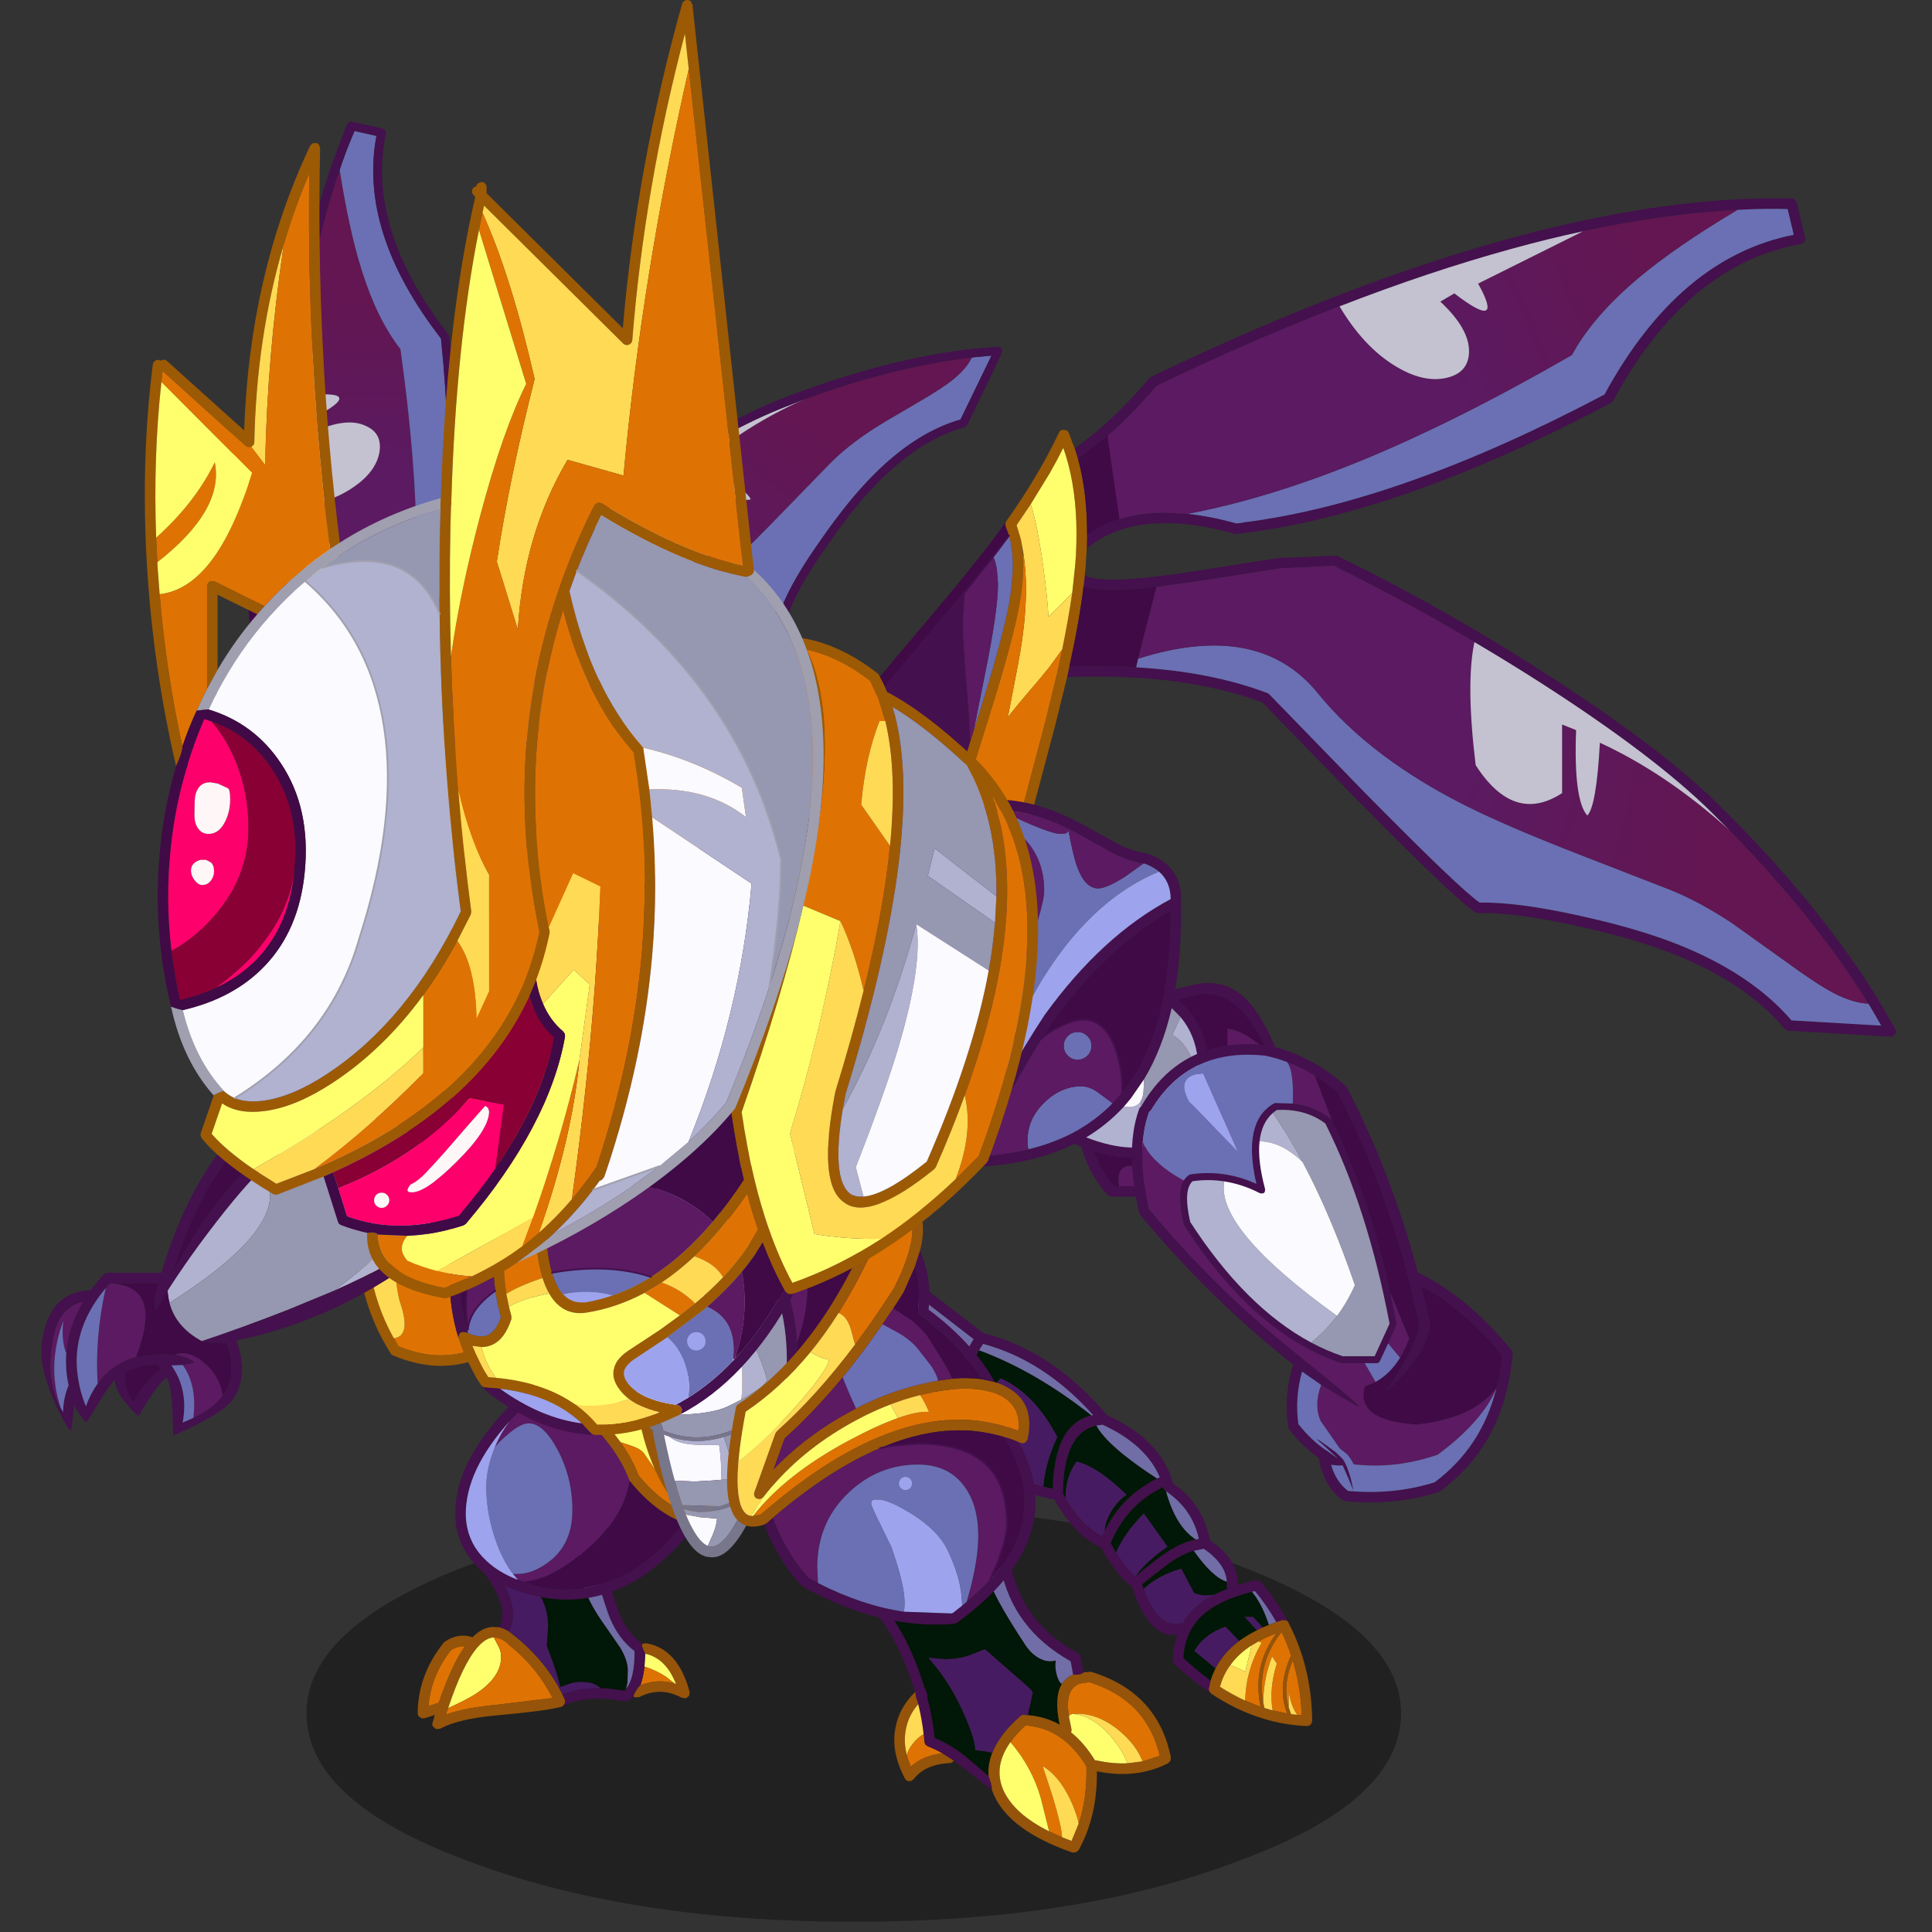 <svg xmlns:ffdec="https://www.free-decompiler.com/flash" xmlns:xlink="http://www.w3.org/1999/xlink" ffdec:objectType="frame" height="90" width="90" xmlns="http://www.w3.org/2000/svg"><rect width="100%" height="100%" fill="#333333" stroke="none"/><use ffdec:characterId="28" height="156" transform="translate(.115) scale(.574)" width="154.7" xlink:href="#a"/><defs><g id="a" transform="translate(-.2)"><use ffdec:characterId="1" height="9.45" transform="matrix(1.892 0 0 3.564 24.876 122.285)" width="46.95" xlink:href="#b"/><use ffdec:characterId="3" height="210.25" transform="translate(17.6 9.85) scale(.284)" width="224.4" xlink:href="#c"/><use ffdec:characterId="5" height="248.25" transform="translate(64.55 16.1) scale(.284)" width="314.5" xlink:href="#d"/><use ffdec:characterId="7" height="58.3" transform="translate(33.9 123.786) scale(.284)" width="77.75" xlink:href="#e"/><use ffdec:characterId="9" height="87.55" transform="translate(36.95 104.95) scale(.284)" width="83.8" xlink:href="#f"/><use ffdec:characterId="11" height="125.45" transform="translate(69.6 104.45) scale(.284)" width="129.9" xlink:href="#g"/><use ffdec:characterId="13" height="121.25" transform="translate(45.214 91.95) scale(.284)" width="102.95" xlink:href="#h"/><use ffdec:characterId="15" height="87.3" transform="translate(71 125.564) scale(.284)" width="84.6" xlink:href="#i"/><use ffdec:characterId="17" height="123.25" transform="translate(59 96.85) scale(.284)" width="88.2" xlink:href="#j"/><use ffdec:characterId="19" height="113.45" transform="translate(69.15 64.9) scale(.284)" width="121.2" xlink:href="#k"/><use ffdec:characterId="21" height="130.95" transform="translate(91.868 84.745) scale(.284)" width="108.8" xlink:href="#l"/><use ffdec:characterId="23" height="228.4" transform="translate(28.95 51.6) scale(.284)" width="194.7" xlink:href="#m"/><use ffdec:characterId="25" height="105.95" transform="translate(3.364 86.414) scale(.284)" width="123.95" xlink:href="#n"/><use ffdec:characterId="27" height="371" transform="translate(11.75) scale(.284)" width="194" xlink:href="#o"/></g><g id="r"><path d="M26.05 49.85q3.4-19.85 9.05-36 2.7 17.35 6.35 28.85 4.35 13.85 11 22.35 4.5 32.05 4.6 56.65.1 17.75-2.05 32.7l-7.9-14.1-5.9-10.25-1.35-2.2q-5.75-9.3-10.6-15.9l-1.5-2.05-.1-.1-.3-.3q6.9-1.6 11.8-5.05 6.3-4.35 7.3-9.85.9-5.4-3.75-7.5-5.05-2.55-13.7 1.05l-.55-3.9q13.15-7-.1-6.15l-2.3-28.25M66.9 176.1l2.45-9.95 4.05-17.3q2.2-8.4 4.05-11.5 13.45-11.6 28.4-22.35l.25-.15q8 5.85 26.2 11.75 15.8-2.3 13.45-15.5l-14.45-6.75 2.35-2.4q14.5 7.35 18.9 6.05-1-2.8-14.15-9.85Q150.75 87 167.95 79.4q25.75-9.35 47.8-11.9-1.45 3.1-5.3 6.25-3.2 2.6-10.45 6.8-9.6 5.55-12.65 7.55-7.35 4.8-12.2 9.75L157.6 115.9q-9.8 10-16.85 16-18.9 16.2-37.65 21.2-20.45 5.65-22.7 34.7l-12.2-9.5-1.3-2.2m-31.65-20.2.2-.15h.05l-.25.15" fill="url(#p)" fill-rule="evenodd"/><path d="m35.1 13.85.75-2.2q1.6-4.55 3.5-8.9l6.25 1.4q-5.15 27.45 18.45 57.9 5.55 55.15-3.85 90.4l.05.05-.4 1.4-2.95 4-.55-1-1.35-2.5q2.15-14.95 2.05-32.7-.1-24.6-4.6-56.65-6.65-8.5-11-22.35-3.65-11.5-6.35-28.85M9.65 121.55l-.25-2.2-.6-4.15q4.8 2.8 9.95 9.95l.9 1.3 1.65 2.6.15.3q4.3 7 10.95 20.2l2.25 4.5-7.1-11.15-6.15-9.25-2.55-3.5-1.4-1.8-2.6-3.05-2.4-2.25L10 121.5l-.35.05M80.4 187.8q2.25-29.05 22.7-34.7 18.75-5 37.65-21.2 7.05-6 16.85-16l17.55-18.05q4.85-4.95 12.2-9.75 3.05-2 12.65-7.55 7.25-4.2 10.45-6.8 3.85-3.15 5.3-6.25l.6-.1 5-.45-8.85 18.25q-12.85 3.7-25 16-6.85 6.85-14.7 18.1-8.45 11.9-11.4 19.65-4.7 2.95-32.95 13.7L99.4 163.4l-.4.3q-9.5 9.85-16.9 25.3l-1.7-1.2" fill="#6a70b3" fill-rule="evenodd"/><path d="M21.35 102.35q.4-18.45 2.3-35 .95-9.1 2.4-17.5l2.3 28.25q13.25-.85.1 6.15l.55 3.9q8.65-3.6 13.7-1.05 4.65 2.1 3.75 7.5-1 5.5-7.3 9.85-4.9 3.45-11.8 5.05l-.75-1-3-3.6-2.1-2.35-.15-.2m146.6-22.95q-17.2 7.6-29.55 18.75 13.15 7.05 14.15 9.85-4.4 1.3-18.9-6.05l-2.35 2.4 14.45 6.75q2.35 13.2-13.45 15.5-18.2-5.9-26.2-11.75 7.2-5.25 14.65-10.25 25.1-16.7 41.9-23.1l5.3-2.1" fill="#c4c1d1" fill-rule="evenodd"/><path d="M18.85 99.8q.1-5 .35-9.9.65-12 1.85-23 3.7-32.2 12.4-56.2Q35.3 5.5 37.3.7l.6-.5q.25-.25.65-.15l.1.05 8.65 1.95q.3.05.6.25l.35.6.05.7q-5.65 27.1 17.9 57.35l.25.7q5.7 55.9-3.9 91.5L62.1 155l-.2.35q-2 2.5-3.65 5l-1.35-2.45 2.95-4 .4-1.4-.05-.05q9.4-35.25 3.85-90.4Q40.45 31.6 45.6 4.15l-6.25-1.4q-1.9 4.35-3.5 8.9l-.75 2.2q-5.65 16.15-9.05 36-1.45 8.4-2.4 17.5-1.9 16.55-2.3 35l-2.5-2.55m46.35 73.15 1.75-7.35q3.2-14.3 4.1-17.45h.05q2.3-9.15 4.4-12.25l.2-.35q13.6-11.7 28.7-22.6 7.35-5.35 15.05-10.4 25.25-16.85 42.2-23.4Q191.15 67.75 216 65l7.2-.6q.4-.05.75.2l.45.75v.45l-.05.4-9.95 20.65-.3.3-.45.25q-12.55 3.5-24.5 15.55-6.7 6.7-14.45 17.85-8.35 11.8-11.2 19.45l-.45.6q-4.05 2.7-33.7 14.1l-28.8 10.65q-9.15 9.65-16.4 24.75-1.75 3.5-3.35 7.4l-1.65-2.35 2.85-6.25.1-.15q7.4-15.45 16.9-25.3l.4-.3 29.05-10.75q28.25-10.75 32.95-13.7 2.95-7.75 11.4-19.65 7.85-11.25 14.7-18.1 12.15-12.3 25-16l8.85-18.25-5 .45-.6.1q-22.05 2.55-47.8 11.9l-5.3 2.1q-16.8 6.4-41.9 23.1-7.45 5-14.65 10.25l-.25.15q-14.95 10.75-28.4 22.35-1.85 3.1-4.05 11.5l-4.05 17.3-2.45 9.95-.3-.5h.05l-1.45-2.65m-29.7-17.2 11.7 22.55.05.1.3.5v-.05l.95 1.75 3 5.25Q58.6 198 65.9 207.7q-13.5-1.1-28.6-6.1-7.2-2.4-14.9-5.75-4.75-7.65-7.1-20.25-1.7-8.7-3-26.5l-.65-7.1-.9-10 2.55 2.9.9 1.15.95 1.05 4.1 4.05 2.55 2.35 4.05 3.6 9.4 8.8.25-.15" fill="#44104d" fill-rule="evenodd"/><path d="m18.85 99.8 2.5 2.55.15.2 2.1 2.35 3 3.6.75 1 .3.3.1.1 1.5 2.05q4.85 6.6 10.6 15.9l1.35 2.2 5.9 10.25 7.9 14.1 1.35 2.5.55 1 1.35 2.45 6.95 12.6 1.45 2.65h-.05l.3.5 1.3 2.2q5.65 9.55 10.95 17.1l1.65 2.35q3.75 5.15 7.25 9.25l.35.75-.3.8-.7.45q-9.05 1.6-19 1.15l-.1.05h-.1l-.4-.15-.4-.25-1.5-2.1q-7.3-9.7-14.4-21.85l-3-5.25-.95-1.75v.05l-.3-.5-.05-.1-11.7-22.55h-.05l-.8-1.7-2.25-4.5q-6.65-13.2-10.95-20.2l-.15-.3-1.65-2.6-.9-1.3Q13.6 118 8.8 115.2l-1.95-.9q-.3-.05-.55-.3l-.3-.7Q3.8 99.95.05 89.35q-.1-.45.05-.85.25-.5.7-.65l.9-.05 3.55 1.75 2.35 1.3q5.65 3.45 11.25 8.95m9.65 15.1-3.75-4.9-1.65-2-1.85-2.1-.2-.2-2.3-2.45q-5.8-6-11.75-9.75-1.1-.75-2.25-1.35l-1.45-.7.95 3 1 3.45 2 8.5 1.1 5.9h.05q1.45.65 2.95 1.8l2.85 2.1q2.2 2.05 4.5 5l2.5 3.4.35.5 3.6 5.8q3.95 6.75 9.35 17.6 9.45 18.85 13.9 27.05l.5.9.7 1.3 1.4 2.5q8.9 15.7 17.95 27.65l15.95-.9-5.15-6.6-1.7-2.35q-5.8-8.2-12.05-18.85l-1.4-2.4h-.05l-.25-.5-7.5-13.6-1.4-2.55-.25-.45-.75-1.4-9.4-16.8-1.6-2.8-3.95-6.85-1.25-2.2-2.25-3.55-7.45-11.2" fill="#9c5a05" fill-rule="evenodd"/><path d="m7.25 106.4-2-8.5-1-3.45-.95-3 1.45.7q1.15.6 2.25 1.35 5.95 3.75 11.75 9.75l2.3 2.45.2.2 1.85 2.1 1.65 2 3.75 4.9-.15 7.85q-2.2-2.2-7.2-6.35l-1.8-1.45-.65-.55q-7.25-5.75-11.45-8" fill="#ffff6e" fill-rule="evenodd"/><path d="m28.5 114.9 7.45 11.2.8 5.15.15 2.4.2 2.35q.6 9 .9 10.3l-7-10.9-1.85-2.8q-3.95-5.7-8-10l-.95-1-1.5-1.55-4.4-3.95-2.95-2q-1.5-1.15-2.95-1.8h-.05l-1.1-5.9q4.2 2.25 11.45 8l.65.55 1.8 1.45q5 4.15 7.2 6.35l.15-7.85" fill="#ffda54" fill-rule="evenodd"/><path d="m35.95 126.1 2.25 3.55 1.25 2.2 3.95 6.85 1.6 2.8 9.4 16.8.75 1.4.25.45 1.4 2.55 7.5 13.6.25.5h.05l1.4 2.4q6.25 10.65 12.05 18.85l1.7 2.35 5.15 6.6-15.95.9Q59.9 195.95 51 180.25l-1.4-2.5-.7-1.3-.5-.9q-4.45-8.2-13.9-27.05-5.4-10.85-9.35-17.6l-3.6-5.8-.35-.5-2.5-3.4q-2.3-2.95-4.5-5l.1-.1 4.4 3.95 1.5 1.55.95 1q4.05 4.3 8 10l1.85 2.8 7 10.9q-.3-1.3-.9-10.3l-.2-2.35-.15-2.4-.8-5.15" fill="#de7303" fill-rule="evenodd"/><path d="M68.2 210.2q-14.85-.8-31.85-6.4-7.35-2.45-15.1-5.85l-.15-.05-.5-.45q-5.1-8-7.6-21.45-1.7-8.8-3.1-26.65l-.25-2.65q-1.55-18.95-2.7-27.05L6 113.3l.3.7q.25.25.55.3l1.95.9.6 4.15.25 2.2 1.1 10.45.9 10 .65 7.1q1.3 17.8 3 26.5 2.35 12.6 7.1 20.25 7.7 3.35 14.9 5.75 15.1 5 28.6 6.1l1.5 2.1.4.25.4.15" fill="#400a46" fill-rule="evenodd"/><path d="m10.75 132-1.1-10.45.35-.05 2.45 1.55 2.4 2.25 2.6 3.05 1.4 1.8 2.55 3.5 6.15 9.25 7.1 11.15.8 1.7-.2.15-9.4-8.8-4.05-3.6-2.55-2.35-4.1-4.05-.95-1.05-.9-1.15-2.55-2.9" fill="#5b1a61" fill-rule="evenodd"/><path d="m68.2 178.3 12.2 9.5 1.7 1.2-.1.15-2.85 6.25q-5.3-7.55-10.95-17.1" fill="#3f0a46" fill-rule="evenodd"/><path d="m10.75 132 .9 10 .65 7.1q1.3 17.8 3 26.5 2.35 12.6 7.1 20.25" fill="none" stroke="#44104d" stroke-linecap="round" stroke-linejoin="round" stroke-width=".5"/></g><g id="s"><path d="M79.8 71.45q4-2.85 7.95-6.25h-.05q6.85-6.05 13.45-13.8l.5-.4q27.3-13.15 52.5-22.9 25.95-10.05 49.6-16.55Q241 1.35 271.9.15q6.55-.25 12.85-.1.5 0 .9.35l.5.8 2.4 10v.8l-.45.7-.75.35q-32.6 5.8-53.7 44.85l-.65.6Q173.45 90 128.35 95.6l-2.25.3-.6-.05q-11.15-3.15-20.2-3.05h-.05q-13.35.1-22 7.25l.1-3.9q4.05-2.85 9-4.45 5.85-1.85 12.9-1.9l6.8.35q6.55.65 14 2.75l1.9-.25.05-.05q44.5-5.55 103.2-36.55 21.35-39.2 54.1-45.65l-1.75-7.35q-5.7-.15-11.55.1l-2.8.15q-20.65 1.05-44.1 6.1-10.05 2.15-20.55 5.05-23.45 6.45-49.05 16.4l-.25.05q-24.95 9.65-52 22.65-6.6 7.8-13.55 13.9l-.75.6-8.2 6.35-.95-2.95M50.2 154.5q-6.85 22.05-9.25 31.05v-.05q-6.1 22.6-8.6 42.05-16.85-19-29.25-48.9 2.45-10.95 11.4-24.2 6.15-9.15 20.35-25.8L48.4 112.5l-.25 4.65-.25 3.6q0 6.25 1 17.75t1 15.85l.3.15m27.45-17.7.65-3.05q9.85-.35 18.8.2l.25.05q21.4 1.25 37.5 7.35.3.1.55.35l27.25 28.05q27.1 27.5 32.9 31.5 10.55-.25 28.6 3.75 17.05 3.75 28.55 8.4 20.65 8.35 31.95 21.5l25.65 1.5-3.25-5.6-.45-.7q-15.05-24.35-39.7-49.55l-5.2-5.2q-16.3-16.1-48.45-36.75-9.6-6.15-19.2-11.8l-.35-.25Q173.8 114.8 153.85 105l-15.1.7-21.7 3.4-13.9 1.95q-16 1.8-20.8-.2l.35-3.05.35.05q5.25 2.85 33.5-1.7l21.85-3.45-.05.05 16.2-.65.4.1q20.15 9.85 40.3 21.75 9.8 5.8 19.6 12.15 32.45 20.85 48.95 37.1 28.95 28.55 45.8 56.05l4.7 8.1q.25.45.15 1-.15.55-.6.9-.45.35-1 .3l-29.05-1.7-.55-.15-.5-.35q-10.9-12.95-31.15-21.15-11.3-4.55-28.1-8.25-18-4-28.35-3.7l-.85-.2q-5.35-3.35-33.8-32.2l-27.05-27.8q-15.7-5.9-36.55-7.1-9.15-.55-19.25-.15" fill="#44104d" fill-rule="evenodd"/><path d="m79.8 71.45.95 2.95q2.65 9.65 2.6 21.75l-.1 3.9-.35 5.55-.2 2.1v.1l-.35 3.05q-1.2 9.95-4.05 22.9l-.65 3.05-3.5 14.15-12.85 48.4v-.05q-6.9 28.1-7.9 47.55l-.4.95q-.4.4-.9.45-.55.05-1-.25-9.95-6.6-18.7-15.95l-.05-.05-.3-.5-.1-.65.4-3.3q2.5-19.45 8.6-42.05v.05q2.4-9 9.25-31.05v-.05l.75-2.3 1.8-5.75q6.65-21.1 8.4-31.25 2-11.7-.1-18.8l-.95-2.5-.15-.75q.05-.4.25-.7l.05-.05v-.05q9.4-13.3 15.1-25.4.25-.55.8-.75l1.15.05q.55.2.8.75l1.7 4.5m-.7 41.35.8-7.45.25-3.05.15-3.7q.3-12.55-2.25-22.4l-.85-3-.65-1.9-1.75 3.4-2.1 3.8-5.45 8.9-4.05 6 .05.1 1.2 4 .6 4.25q.4 5.95-.95 13.9-1.8 10.25-8.5 31.65-8.95 28.5-11.75 39-6.45 23.85-8.8 44.2 7.35 7.75 15.5 13.55 1.3-18.95 7.85-45.45v-.05l12.85-48.35 3.25-13.3.7-3 1.05-5q1.8-8.8 2.85-16.1" fill="#9c5a05" fill-rule="evenodd"/><path d="m67.25 87.4 5.45-8.9 2.1-3.8 1.75-3.4.65 1.9.85 3q2.55 9.85 2.25 22.4l-.15 3.7-.25 3.05-.8 7.45-6.8 6.75q-.15-4.55-1.5-14.5-1.65-11.85-3.55-17.65" fill="#ffff6e" fill-rule="evenodd"/><path d="M60.2 92.4q-.2.3-.25.7l.15.75.95 2.5-3 4-1.65 2.15-8 10-13.55 16.15q-14.2 16.65-20.35 25.8-8.95 13.25-11.4 24.2 12.4 29.9 29.25 48.9l-.4 3.3.1.65.3.5q-18.7-19.95-32.2-52.65-.2-.45-.1-.9 2.45-11.6 11.95-25.7 6.25-9.25 20.55-26.05 16.65-19.6 23.1-28.15l4.55-6.15m22.5 15.4v-.1l.35.15-.35-.05" fill="#400a46" fill-rule="evenodd"/><path d="m269.2 3.3 2.8-.15q5.85-.25 11.55-.1l1.75 7.35q-32.75 6.45-54.1 45.65-58.7 31-103.2 36.55l-.05.05-1.9.25q-7.45-2.1-14-2.75 22.8-4.3 49-14.95 27.55-11.25 60.85-30.45 6-11.05 18.9-21.9 10.8-9.1 28.4-19.55M61.05 96.35q2.1 7.1.1 18.8-1.75 10.15-8.4 31.25l-1.8 5.75 3.15-15.8q3.8-18.45 3.8-26.2l-.3-3.9q-.35-2.3-.9-3.5l-.3-.25 1.65-2.15 3-4M306.6 230.1l.45.7 3.25 5.6-25.65-1.5q-11.3-13.15-31.95-21.5-11.5-4.65-28.55-8.4-18.05-4-28.6-3.75-5.8-4-32.9-31.5L135.4 141.7q-.25-.25-.55-.35-16.1-6.1-37.5-7.35l.55-2.45q34.3-10.9 51.2 9.6 15.3 18.95 43.6 32.95 10.7 5.25 27.25 11.8l29.95 11.65q8.2 3.25 17.7 9.5l15.45 11.05q8.75 6.4 13.5 8.9 5.65 2.95 10.05 3.1" fill="#6a70b3" fill-rule="evenodd"/><path d="m50.95 152.15-.75 2.3-.3-.1q0-4.35-1-15.85t-1-17.75l.25-3.6.25-4.65 8-10 .3.25q.55 1.2.9 3.5l.3 3.9q0 7.75-3.8 26.2l-3.15 15.8" fill="#5b1a61" fill-rule="evenodd"/><path d="M79.1 112.8q-1.05 7.3-2.85 16.1l-3.7 5.1-1.9 2.3v.05q-8.95 10.45-9.95 12l3-15.6q2.2-11.65 2.2-21.2 0-4.95-.7-9.8l-.75-4.25-1.2-4-.05-.1 4.05-6q1.9 5.8 3.55 17.65 1.35 9.95 1.5 14.5l6.8-6.75" fill="#ffda54" fill-rule="evenodd"/><path d="m76.25 128.9-1.05 5-.7 3-3.25 13.3-12.85 48.35v.05q-6.55 26.5-7.85 45.45-8.15-5.8-15.5-13.55 2.35-20.35 8.8-44.2 2.8-10.5 11.75-39 6.7-21.4 8.5-31.65 1.35-7.95.95-13.9h.15q.7 4.85.7 9.8 0 9.55-2.2 21.2l-3 15.6q1-1.55 9.95-12v-.05l1.9-2.3 3.7-5.1" fill="#de7303" fill-rule="evenodd"/><path d="m88.95 68.05.75-.6q6.95-6.1 13.55-13.9 27.05-13 52-22.65l.25-.05q6.8 11.45 15.75 16.95 8.1 5 14.75 3.5 6.4-1.45 6.5-7.45.15-6.55-8.2-14.35l4-2.35q14.55 11.15 6.8-2.8l30-14.95q23.45-5.05 44.1-6.1-17.6 10.45-28.4 19.55-12.9 10.85-18.9 21.9-33.3 19.2-60.85 30.45-26.2 10.65-49 14.95l-6.8-.35q-7.05.05-12.9 1.9l-3.4-23.65m14.2 43 13.9-1.95 21.7-3.4 15.1-.7q19.95 9.8 39.85 21.55l.35.25q-2.5 11.7.35 35.15 10.9 17 24.7 8v-19.6l4 1.6q-.75 20 3.2 24.4 2.6-2.55 3.6-20.8 19.15 8.85 37 25 24.65 25.2 39.7 49.55-4.4-.15-10.05-3.1-4.75-2.5-13.5-8.9l-15.45-11.05q-9.5-6.25-17.7-9.5l-29.95-11.65q-16.55-6.55-27.25-11.8-28.3-14-43.6-32.95-16.9-20.5-51.2-9.6l5.25-20.5" fill="url(#q)" fill-rule="evenodd"/><path d="m80.75 74.4 8.2-6.35 3.4 23.65q-4.95 1.6-9 4.45.05-12.1-2.6-21.75m-2.45 59.35q2.85-12.95 4.05-22.9 4.8 2 20.8.2l-5.25 20.5-.55 2.45-.25-.05q-8.95-.55-18.8-.2" fill="#3f0a46" fill-rule="evenodd"/><path d="M155.5 30.85q25.6-9.95 49.05-16.4 10.5-2.9 20.55-5.05l-30 14.95q7.75 13.95-6.8 2.8l-4 2.35q8.35 7.8 8.2 14.35-.1 6-6.5 7.45-6.65 1.5-14.75-3.5-8.95-5.5-15.75-16.95m38.55 95.95q9.6 5.65 19.2 11.8 32.15 20.65 48.45 36.75l5.2 5.2q-17.85-16.15-37-25-1 18.25-3.6 20.8-3.95-4.4-3.2-24.4l-4-1.6v19.6q-13.8 9-24.7-8-2.85-23.45-.35-35.15" fill="#c4c1d1" fill-rule="evenodd"/><path d="m56.4 102.5 1.65-2.15 3-4M48.4 112.5l8-10M32.35 227.55q-16.85-19-29.25-48.9 2.45-10.95 11.4-24.2 6.15-9.15 20.35-25.8L48.4 112.5" fill="none" stroke="#44104d" stroke-linecap="round" stroke-linejoin="round" stroke-width=".5"/><path d="m88.95 68.05 3.4 23.65" fill="none" stroke="#400a46" stroke-linecap="round" stroke-linejoin="round" stroke-width=".5"/></g><g id="t" fill-rule="evenodd"><path d="m73.3 45.1.5.2q-2.85-7.35-8.8-8.65-1.25-2.5-.9-2.75l.1-.05 1-.2q9.15 1.45 12.5 13.9l-.15 1.15-.9.7-1.15-.15-1.25-.6h-.05q-5.45-2.4-10.9.4l-1.15.1-.5-.3q-.15-.15.7-1.6.9-1.45 1.3-1.6 4.8-1.9 9.65-.55m-31.9 3.25.65 1.4.1.85-.4.75-.4.35-.3.1-.05.05q-4.7 1.2-18.7 2.45-10.6.95-15.95 3.8l-1.1.1-.9-.75q-.3-.55-.1-1.1l.65-2.2-2.95.95h-.9l-.75-.55q-.3-.4-.3-.9.05-10.8 7.3-20l.3-.35q4.05-2.75 8.05-1.35Q18.5 29.1 21.4 29l1.85.1q1.35.25 2.8 1.15L28 31.8q8.75 7.1 13.4 16.55M21.75 32h-.15q-2.2.2-4.4 2.7l-.05.05q-4.3 4.9-8.45 17.45l-.05.1v.05l-.15.45-.05.05-.4 1.2q5.4-1.95 14-2.75l16.45-2q-4.35-8.65-12.4-15.15l-.05-.1Q23.85 32 21.75 32m-8.3 2.55q-2-.15-4 1.15-5.7 7.4-6.35 15.9l2.9-.95q3.7-10.8 7.45-16.1" fill="#95540a" transform="translate(0 .05)"/><path d="m73.3 45.1-2.35-1.85q-2.65-1.75-6.1-2.9h-.05l.2-3.7q5.95 1.3 8.8 8.65l-.5-.2M8.7 52.2q4.15-12.55 8.45-17.45l.05-.05q2.2-2.5 4.4-2.7h.15l1.3 2.5q.8 1.4.8 3.05 0 5.6-6.7 10.2-2.55 1.8-8.45 4.45" fill="#ffff6e" transform="translate(0 .05)"/><path d="M64.8 40.35h.05q3.45 1.15 6.1 2.9l2.35 1.85q-4.85-1.35-9.65.55.8-2.25 1.15-5.3M21.75 32q2.1 0 4.3 2.05l.05.1q8.05 6.5 12.4 15.15l-16.45 2q-8.6.8-14 2.75l.4-1.2.05-.05.15-.45.05-.15q5.9-2.65 8.45-4.45 6.7-4.6 6.7-10.2 0-1.65-.8-3.05l-1.3-2.5m-8.3 2.55Q9.7 39.85 6 50.65l-2.9.95q.65-8.5 6.35-15.9 2-1.3 4-1.15" fill="#de7303" transform="translate(0 .05)"/><path d="m65 36.65-.2 3.7q-.35 3.05-1.15 5.3-.4.15-1.3 1.6-.85 1.45-.7 1.6L60.3 50l-1.05.25-.7-.1-4.5-.6q-7.55-.5-12.7 2.15l.4-.35.4-.75-.1-.85-.65-1.4q4.6-2 10.85-1.85l2 .05 4.8.65.5-.55q2.5-3.05 2.4-10.75-4.4-3.3-7-9.35-.9-2.1-4.1-12.55h-.05q-1.1-3.7-4.25-6.3L46 7.25l-.05-.05-1-.75v.05q-4.35-2.8-10.1-3.35-5.65-.6-10.05 1.2-1.95.8-3.3 1.95-1.5 1.2-2.3 2.8 11.25 13.3 6.85 21.15-1.45-.9-2.8-1.15 3.55-6.7-6.9-18.75l-.35-.7q-.1-.45.05-.8 1.75-4.9 7.6-7.3 5.05-2.1 11.5-1.4 6.45.65 11.4 3.8h.05l1.25.95-.05-.05q4.45 3.35 5.9 8.3v-.05q3.15 10.25 4 12.3v-.05q2.35 5.45 6.35 8.35l.15.15-.1.05q-.35.25.9 2.75" fill="#44104d" transform="translate(0 .05)"/><path d="M21.5 6.3q1.35-1.15 3.3-1.95 4.4-1.8 10.05-1.2 5.75.55 10.1 3.35v-.05l1 .75.05.05.55.45q-.3 1.7-.3 3.05 0 7.6 6.9 17.35l4.75 6.85q2.15 3.65 2.15 6.4l-.1 3.55-.4 1.75-.5.55-4.8-.65-2-.05q-1.2-.95-1.9-1.2-1.35-.55-3.9-.55-1.7 0-3.7.7l-1.8.7q-.5 0-.3-.2-.5-2.55-2.2-7.3l-1.6-4.3.4-5.4q0-5.75-3.05-10Q31.4 15.1 21.5 6.3" fill="#011707" transform="translate(0 .05)"/><path d="M52.25 46.5Q46 46.35 41.4 48.35 36.75 38.9 28 31.8l-1.95-1.55q4.4-7.85-6.85-21.15.8-1.6 2.3-2.8 9.9 8.8 12.7 12.65 3.05 4.25 3.05 10l-.4 5.4 1.6 4.3q1.7 4.75 2.2 7.3-.2.2.3.2l1.8-.7q2-.7 3.7-.7 2.55 0 3.9.55.7.25 1.9 1.2" fill="#471b61" transform="translate(0 .05)"/><path d="M46.55 7.7q3.15 2.6 4.25 6.3h.05q3.2 10.45 4.1 12.55 2.6 6.05 7 9.35.1 7.7-2.4 10.75l.4-1.75.1-3.55q0-2.75-2.15-6.4l-4.75-6.85q-6.9-9.75-6.9-17.35 0-1.35.3-3.05" fill="#716da6" transform="translate(0 .05)"/></g><g id="u" fill-rule="evenodd"><path d="M19.8 28q-2.3-2.05-3.5-4.5l-.1-.45q-.95-5.8 2.7-10.95 3.25-4.75 9.8-7.9 13.8-6.7 31.25-2.65h.15l.55.1q5.05.7 9.25 2.95 9.15 4.85 12.4 16 3 10.35 0 22.8-3 12.65-11.25 22.95l-.9.55h-.6l-.05-.05-1.15-.25-3.1-.95q-8.35-3.2-15.35-11.9l-.15-.2-.1-.2-.2-.55q-3.25-8.2-11.1-15.85v-.05q-1.1-1.05-3.95-2l-.05-.05-6.05-2.05-.05-.05q-3.5-1.25-6-2.9L19.8 28m37.25 22.35q-3.8-8.45-5.3-19.3-6.7-.55-12.3-2.8-7.35-2.85-11.2-7.9v-.05q-4-5 1.9-10.3 4.25-4 13.1-6.75-7 .65-13.25 3.65-5.75 2.75-8.65 6.9-2.85 4-2.25 8.5 2.6 4.85 10.1 7.65h.1l6.1 2.1q3.65 1.3 5.05 2.75 3.95 3.85 6.8 7.8 3.3 4.6 5.1 9.4 5.55 6.85 12 9.95-3.65-4.25-6.3-9.5l-1-2.1M32.15 12.2q-3.6 3.25-1.5 6.3 3.45 4.4 9.9 6.95 5.7 2.25 12.6 2.65l.95.4q.4.4.45.95 2.75 22 15.1 33.75 7.05-9.3 9.75-20.5 2.8-11.65 0-21.25-2.85-9.9-10.9-14.2-3.8-2.05-8.45-2.65l-.1-.05h-.25q-6.3-.7-14 1.1-9.25 2.65-13.5 6.55h-.05" fill="#995709"/><path d="M47.25 42.6q-2.85-3.95-6.8-7.8-1.4-1.45-5.05-2.75l-6.1-2.1h-.1q-7.5-2.8-10.1-7.65-.6-4.5 2.25-8.5 2.9-4.15 8.65-6.9 6.25-3 13.25-3.65Q34.4 6 30.15 10q-5.9 5.3-1.9 10.3v.05q3.85 5.05 11.2 7.9 5.6 2.25 12.3 2.8 1.5 10.85 5.3 19.3l-3-4.35q-.85-1.4-3.65-2.35l-3.15-1.05" fill="#ffff6e"/><path d="M49.9 53.75q7 8.7 15.35 11.9Q56.5 76.75 46.3 81.4q-11.35 5.1-23.8 1.95l-3.25-.95q7.5-.05 17.8-8.75 11.1-9.35 12.7-19.95l.15.05M32.15 12.2h.05q4.25-3.9 13.5-6.55 7.7-1.8 14-1.1h.25l.1.05q4.65.6 8.45 2.65 8.05 4.3 10.9 14.2 2.8 9.6 0 21.25-2.7 11.2-9.75 20.5-12.35-11.75-15.1-33.75-.05-.55-.45-.95l-.95-.4q-6.9-.4-12.6-2.65-6.45-2.55-9.9-6.95-2.1-3.05 1.5-6.3" fill="#3f0a46"/><path d="m19.8 28 2.45 1.85-2.05 1.9-.65.65-3.95 4.1Q2.85 50.65 3 63.35q.15 7.15 5 12.25 3.7 3.9 9.7 6.25l-.25.55h1.8l3.25.95q12.45 3.15 23.8-1.95 10.2-4.65 18.95-15.75l3.1.95q-9.6 12.45-20.8 17.55-12.3 5.55-25.8 2.1-10.4-2.6-15.9-8.6Q.15 71.7 0 63.4-.4 46.75 19.8 28" fill="#44104d"/><path d="M22.25 29.85q2.5 1.65 6 2.9l.05.05 6.05 2.05.05.05q2.85.95 3.95 2v.05q7.85 7.65 11.1 15.85l.2.55.1.2v.15q-1.6 10.6-12.7 19.95-10.3 8.7-17.8 8.75L18 81.95l-.2-.15-1.3-1.55 1.75-.05q3.75 0 8.2-3.2 7-5.05 7-15 0-9.3-4.2-17.2-4.05-7.6-8.3-7.6-2.25 0-6 3.2-2.8 2.4-3.7 3.75 1.75-4.3 4.35-7.65l3.95-4.1.65-.65 2.05-1.9" fill="#5b1a61"/><path d="M16.5 80.25q-2.55-3.3-4.4-8.15-3.25-8.35-3.25-16.8 0-4.95 2.25-10.75l.1-.3.05-.05v-.05q.9-1.35 3.7-3.75 3.75-3.2 6-3.2 4.25 0 8.3 7.6 4.2 7.9 4.2 17.2 0 9.95-7 15-4.45 3.2-8.2 3.2l-1.75.05" fill="#6a70b3"/><path d="M11.25 44.15v.05l-.05.05-.1.3q-2.25 5.8-2.25 10.75 0 8.45 3.25 16.8 1.85 4.85 4.4 8.15l1.3 1.55-.1.05q-6-2.35-9.7-6.25-4.85-5.1-5-12.25-.15-12.7 12.6-26.85-2.6 3.35-4.35 7.65" fill="#9da3ed"/><path d="M19.25 82.4h-1.8l.25-.55.3.1 1.25.45" fill="#400a46"/><path d="m57.05 50.35 1 2.1q2.65 5.25 6.3 9.5-6.45-3.1-12-9.95-1.8-4.8-5.1-9.4l3.15 1.05q2.8.95 3.65 2.35l3 4.35" fill="#de7303"/></g><g id="v" fill-rule="evenodd"><path d="M101 116.15q-5.35-3.6-10.45-8.45l-.4-.55-.1-.6q.2-3.95 1.3-7.15-8.25 1-13-13.9-1.9-1.05-4.35-4.2-2.5-3.2-4.4-6.85-7.45-3.25-13.35-13.7Q43.05 58.45 27.7 47 12.05 45.65 2.35 29.7l-.1-.2Q-2.1 19.4 1.95 12 5.75 4.65 17.75.1l.75-.05.7.25 16.7 12.85q19.8 5 35.35 23.45 14.5 6.6 18.45 18l.05.25.4 1.3q8.7 6.05 10.5 16.2 8.45 5.75 7.9 12.85 2.4-.8 5.25-1.45l.8.05.65.45q4.7 5.5 7.85 11.6-.25-.45-.7-.6l-1.05-.05-1.7.55q-2.6-4.65-6.1-8.85l-.9.2Q103 89.6 98.35 94q-4.75 4.5-5.25 12 3.85 3.6 7.8 6.45l-.5 2.2q-.1.4.1.85l.5.65M66.8 36.7l.5-.1q-14-15.65-31.45-20.35L34.7 18.1q-8.3 14.35-5.1 26.55 2.15 1.6 4.25 3 10.1 6.85 19.2 9.35l2.7.65Q56.2 39.2 66.8 36.7m18.75 18.05.8-.4q-4-9.35-16.35-15l-1.8.25q-9.4 2.15-9.5 19.4l.85 1.45q4.7 7.8 10.35 10.8l.7-1.55q4.95-10.05 14.95-14.95M31.7 17.35l1.45-2.45L18 3.2q-2.1.85-3.9 1.8-6.85 3.5-9.5 8.4-3.3 6.25.35 14.85l.05.05q1.5 2.5 3.2 4.6 5.55 6.85 12.75 9.55 2.55.9 5.35 1.35-2.6-12.25 5.4-26.45m56.4 41-.05-.05q-.5-.3-.65-.85l-.05-.3q-10.5 5-15 16.05l1.5 2.7 2.5 3.55q1.75 2.25 3.05 3.2l.05-.05q7.1-5.75 8.85-6.8 4.25-2.8 8.3-3.65l.9-.2q-1.85-8.5-9.4-13.6m17.4 25.9q-.25-5.15-6.6-9.45l-2.85.6q-3 .85-6.1 2.9l-.05.05Q88.25 79.4 81.3 85l.45 1.25q4.1 11.35 10.55 9.85l.6-.05q1.35-2.35 3.4-4.25v.05q2.25-2.25 5.7-4 1.65-.85 3.6-1.6l-.15-.8.05-1.2" fill="#44104d"/><path d="m112.65 87.1.9-.2q3.5 4.2 6.1 8.85l-2.15.8q-1.95-6-4.85-9.45m-77.95-69 1.15-1.85Q53.3 20.95 67.3 36.6l-.5.1Q50.9 24.1 34.7 18.1m33.5 21.5 1.8-.25q12.35 5.65 16.35 15l-.8.4Q71.45 45.6 68.2 39.6M14.1 5q1.8-.95 3.9-1.8l15.15 11.7-1.45 2.45Q22.9 8.8 14.1 5m74 53.35q7.55 5.1 9.4 13.6l-.9.2q-5.75-3.7-8.5-13.8m7.95 17.05 2.85-.6q6.35 4.3 6.6 9.45-4.1-1.25-9.45-8.85" fill="#716da6"/><path d="M100.9 112.45q-3.95-2.85-7.8-6.45.5-7.5 5.25-12 4.65-4.4 14.3-6.9 2.9 3.45 4.85 9.45l-1.75.75-2.75-3.05h-2.4l3.5 3.85q-2.8 1.4-5.05 3.05l-3.95-4.1q-6.25 2.3-8.85 6.95l6.05 5q-.85 1.6-1.4 3.45M66.8 36.7q-10.6 2.5-11.05 20.95l-2.7-.65q.55-6.8 4-14.15-6.6-12.5-16.2-16.75-7 8.25-7 21.55-2.1-1.4-4.25-3-3.2-12.2 5.1-26.55 16.2 6 32.1 18.6m18.75 18.05q-10 4.9-14.95 14.95.05-2.35 1.6-5.15 1.8-3.2 4.6-5.2-8.25-8.05-14.25-9.45-3.4 4.95-3 10.55L58.7 59q.1-17.25 9.5-19.4 3.25 6 17.35 15.15M31.7 17.35q-8 14.2-5.4 26.45-2.8-.45-5.35-1.35l-.15-1.9q0-4.35 1.65-12l1.6-7.8q0-1.1-6.05-3.6-5.55-2.3-7.45-2.55-2.5 7.1-2.5 12.9l.15 5.4Q6.5 30.8 5 28.3l-.05-.05Q1.3 19.65 4.6 13.4 7.25 8.5 14.1 5q8.8 3.8 17.6 12.35M73.85 75.9l-1.5-2.7q4.5-11.05 15-16.05l.05.3q.15.55.65.85l.05.05q2.75 10.1 8.5 13.8-4.05.85-8.3 3.65-1.75 1.05-8.85 6.8 2.8-4 9.1-8.4l-6.75-9.45q-5.55 5.55-7.95 11.15m31.65 8.35-.05 1.2.15.8q-1.95.75-3.6 1.6-2.95.7-5.85-.4L92.5 80.5q-6.45 1.8-10.75 5.75L81.3 85q6.95-5.6 8.6-6.65l.05-.05q3.1-2.05 6.1-2.9 5.35 7.6 9.45 8.85" fill="#011707"/><path d="M53.05 57q-9.1-2.5-19.2-9.35 0-13.3 7-21.55 9.6 4.25 16.2 16.75-3.45 7.35-4 14.15M70.6 69.7l-.7 1.55q-5.65-3-10.35-10.8-.4-5.6 3-10.55 6 1.4 14.25 9.45-2.8 2-4.6 5.2-1.55 2.8-1.6 5.15M20.95 42.45q-7.2-2.7-12.75-9.55l-.15-5.4q0-5.8 2.5-12.9 1.9.25 7.45 2.55 6.05 2.5 6.05 3.6l-1.6 7.8q-1.65 7.65-1.65 12l.15 1.9m58.5 40.15-.05.05q-1.3-.95-3.05-3.2l-2.5-3.55q2.4-5.6 7.95-11.15l6.75 9.45q-6.3 4.4-9.1 8.4M102 87.85q-3.45 1.75-5.7 4v-.05q-2.05 1.9-3.4 4.25l-.6.05q-6.45 1.5-10.55-9.85 4.3-3.95 10.75-5.75l3.65 6.95q2.9 1.1 5.85.4m.3 21.15-6.05-5q2.6-4.65 8.85-6.95l3.95 4.1q-4.5 3.35-6.75 7.85m11.8-10.9-3.5-3.85h2.4l2.75 3.05-1.65.8" fill="#471b61"/><path d="m101 116.15-.5-.65q-.2-.45-.1-.85l.5-2.2q.55-1.85 1.4-3.45 2.25-4.5 6.75-7.85 2.25-1.65 5.05-3.05l1.65-.8 1.75-.75 2.15-.8 1.7-.55 1.05.05q.45.15.7.6l.05.05v.1q6.6 12.65 6.75 27.95l-.2.75-.55.6-.8.15q-6.45-.25-12.7-2.2-7.5-2.3-14.6-7.05l-.05-.05m9.75 2.05h.05l4.35 1.75q-2.4-11.6 4.5-21-2.75 1.05-5.05 2.3l-2 1.15q-3.8 2.45-6.05 5.6-2.1 2.8-3 6.25 3.55 2.25 7.2 3.95m12.45 1.95.6 1.7.05.2 1.8.2.15.05 1.1.05q-.3-8.2-2.55-15.65-3 7.2-1.15 13.45m-4.6.85 4.15.85q-2.9-7.4.95-16.2l.2-.25q-1.15-3.5-2.75-6.8-7.1 9-5.25 20.1l.35 1.6.3.1 2.05.6" fill="#95540a"/><path d="M110.75 118.2q.25-8.9 4.7-16.5l-.85-.45q2.3-1.25 5.05-2.3-6.9 9.4-4.5 21l-4.35-1.75h-.05m12.45 1.95q-1.85-6.25 1.15-13.45 2.25 7.45 2.55 15.65l-1.1-.05-.15-.05q-1.7-2.2-2.45-6.65v4.55m-4.6.85q-1.05-6.25 1.2-13.4l-1.35-2.05q-2.45 6.25-2.55 13.15-1.85-11.1 5.25-20.1 1.6 3.3 2.75 6.8l-.2.25q-3.85 8.8-.95 16.2l-4.15-.85" fill="#de7303"/><path d="m114.6 101.25.85.45q-4.45 7.6-4.7 16.5-3.65-1.7-7.2-3.95.9-3.45 3-6.25l4.25 1.9 1.8-7.5 2-1.15m11.05 21-1.8-.2-.05-.2-.6-1.7v-4.55q.75 4.45 2.45 6.65m-9.75-3.55q.1-6.9 2.55-13.15l1.35 2.05q-2.25 7.15-1.2 13.4l-2.05-.6-.3-.1-.35-1.6" fill="#ffda54"/><path d="m112.6 102.4-1.8 7.5-4.25-1.9q2.25-3.15 6.05-5.6" fill="#ffff6e"/></g><g id="w" fill-rule="evenodd"><path d="m39.8 14.4-3.05 1.15-.6.25Q5.2 28.25 3.15 44.75 1.85 58 19.1 74.1l7.35 6.35 3 2.3.6.9.2.9.1.6h.3Q47.15 91.7 64.7 74.9q.15-.15.35-.15h.05q.15 0 .3.15l.15.35-.15.35-.45.45Q56.2 84.3 47.7 86.85q-7.95 2.4-15.6-.1l-.9-.3-.65-.25q1.5 7.4 3.1 13.15l1.9 6.1.3.9h.35l10.35.3q6.05-1.6 11.55-6.35.15-.15.35-.15l.2.05.9-2.25.5-.7q.1-.1.25-.15l1.1-.1q.6.15.9.75.25.55.1 1.15l-.5 1.35q-1.9 4.65-5.85 7.7l-.15.65q-6.3 13.55-12.3 12.6-5.95-.3-10.9-14.8-1.2-3.5-2.35-7.8l-.2-.65q-1.45-5.7-2.85-12.8l-.1-.35Q-2 62.4.2 44.4q1.75-18.3 35.45-31.65l5.85-2.15q15-5.4 35.65-9.9l1.5-.35h.1q.6-.15 1.1.2.5.3.7.9v.05l-.25 1.1q-.35.55-.9.7l-.95.2Q57.6 8 42.5 13.4v.05l-2.7.95M43.1 118l.8.25q4.2.1 9.3-10.9l.05-.15.05-.35q.05-.65.6-1 2.2-1.65 3.75-3.9-5.2 4.15-10.85 5.65-5.85 1.45-10.55-.15l.5 1.35.1.25q3.1 7.6 6.25 8.95" fill="#77768b" transform="translate(-.05)"/><path d="m36.15 15.8.6-.25 3.05-1.15Q46 18 50.95 22.35l.2.2q16 14.4 17.5 37.25 1.05 16.3-5.3 36.95.6-.3 1.2-.5l.1-.05h-.1l1.65-.75Q96.6 81.1 99.65 58.1q2.85-23-21.2-54.6l.95-.2q.55-.15.9-.7l.25-1.1v-.05l.35.25q24.95 32.8 21.75 56.8Q99.6 82.95 67.5 98.15l-.05.05q-.8.3-1.55.7l-.1.05-1.85.8q-.55.25-1.15 0l-.35-.2-.55.7.5-1.35q.15-.6-.1-1.15-.3-.6-.9-.75l-1.1.1q-.15.05-.25.15 3.55-11.25 4.9-21.2l.45-.45.15-.35-.15-.35q-.15-.15-.3-.15Q69.9 34 36.15 15.8M78.65.35l-1.5.35.45-.7q.15-.1 1.05.35" fill="#44104d" transform="translate(-.05)"/><path d="m39.8 14.4 2.7-.95v-.05Q57.6 8 78.45 3.5q24.05 31.6 21.2 54.6-3.05 23-33.45 37.35l-1.65.75v.05q-.6.2-1.2.5 6.35-20.65 5.3-36.95l1.3-4.2q1.6-6.15 1.6-11.45 0-11.1-5-16.3-2.85-3.05-9.8-5.3h-5.6l-.2-.2Q46 18 39.8 14.4" fill="#3f0a46" transform="translate(-.05)"/><path d="M51.15 22.55h5.6q6.95 2.25 9.8 5.3 5 5.2 5 16.3 0 5.3-1.6 11.45l-1.3 4.2q-1.5-22.85-17.5-37.25" fill="#5b1a61" transform="translate(-.05)"/><path d="M32.1 86.75q7.65 2.5 15.6.1l2.2 6.8 1.45 4.9-4.4.55q.1-5.3-.6-9.95-5 .1-7.85-.15-4.3-.4-6.4-2.25M52.4 62.6q2.85-1.6 3.75-2.65l2 4.8q1.8 4.7 1.8 5.8 0 1.45-5.85 4.8l-1.45.8.25-2.05.05-4.05-.15-3.6-.4-3.85" fill="#b0b2cf" transform="translate(-.05)"/><path d="M33.65 99.35q-1.6-5.75-3.1-13.15l.65.25.9.3q2.1 1.85 6.4 2.25 2.85.25 7.85.15.7 4.65.6 9.95h-.05l-2.4.2-5.15.3-5.7-.25m-7.2-18.9L19.1 74.1q10.4-.9 23.8-6.9 6.1-2.7 9.5-4.6l.4 3.85.15 3.6-.05 4.05-.25 2.05-.3.2q-3.7 2-5.6 2.6-5.4 1.6-14.5 1.6l-4.4-.05-1.4-.05M43.1 118q-3.15-1.35-6.25-8.95l4.35.8 4.55.3q-.15 2.25-1.35 4.95l-1.3 2.9m-3.75-18.4.4-.05h-.4v.05" fill="#fafaff" transform="translate(-.05)"/><path d="m60.05 97.25-.5.7-.9 2.25-.2-.05q-.2 0-.35.15-5.5 4.75-11.55 6.35l-10.35-.3h-.35l-.3-.9-1.9-6.1 5.7.25 5.15-.3 2.4-.2h.05l4.4-.55-1.45-4.9-2.2-6.8q8.5-2.55 17.25-10.8-1.35 9.95-4.9 21.2m5.05-22.5h-.05q-.2 0-.35.15-17.55 16.8-34.05 10.25h-.3l-.1-.6-.2-.9-.6-.9-3-2.3 1.4.05 4.4.05q9.1 0 14.5-1.6 1.9-.6 5.6-2.6l.3-.2 1.45-.8q5.85-3.35 5.85-4.8 0-1.1-1.8-5.8l-2-4.8q-.9 1.05-3.75 2.65-3.4 1.9-9.5 4.6-13.4 6-23.8 6.9Q1.85 58 3.15 44.75q2.05-16.5 33-28.95Q69.9 34 65.1 74.75m-28.25 34.3-.1-.25-.5-1.35q4.7 1.6 10.55.15 5.65-1.5 10.85-5.65-1.55 2.25-3.75 3.9-.55.35-.6 1l-.05.35-.05.15q-5.1 11-9.3 10.9l-.8-.25 1.3-2.9q1.2-2.7 1.35-4.95l-4.55-.3-4.35-.8" fill="#9697b0" transform="translate(-.05)"/></g><g id="x" fill-rule="evenodd"><path d="m11.55 41.4-.05-.1-.15-.35-1.55-4.5v-.05Q6.05 26.05.35 18.8 0 18.4 0 17.95q0-.5.25-.9Q16.5-7.7 38 3.55l.5.45.3.6q2.95 16.95 19.25 25.75l.5.45.25.6.8 4.4v.05q.05.3-1.4.6l-1.55.05v-.1l-.7-3.75q-16.65-9.35-20-26.8l-4-1.6q-16-5-28.6 13.55 5.55 7.35 9.25 17.6l1.6 4.7.05.15q.6 1 .8 2.3v.7q1.5 5.7 2.05 11.3 4.1 1.65 8.55 5.05l6.85 5.85.7 2.1q.4 1.75.2 1.8-.1.05-4.1-3.1L23.85 62l-1.3-.95-3.3-2.1q-2.1-1.2-4.1-1.95l-.7-.5-.3-.75-.2-2.3-.05-.15q-.45-4.15-1.5-8.4l-.25-.9-.05-.25q-.25-.3-.35-.85l-.2-1.5" fill="#44104d" transform="translate(0 -.05)"/><path d="m31.95 4.25 4 1.6q3.35 17.45 20 26.8l.7 3.75v.1q-2 .8-3.1 2.5l-.1.15q-.85-.4-1.45-2.4-.7-2.5-.3-4.3-2.35.7-4.85-.7-2.55-1.45-4.35-4.5-3.35-5.05-5.9-9.5-4.9-8.55-4.9-12.1l.25-1.4" fill="#716da6" transform="translate(0 -.05)"/><path d="m32.5 65.45-6.85-5.85q-4.45-3.4-8.55-5.05-.55-5.6-2.05-11.3v-.7q-.2-1.3-.8-2.3l-.05-.15-1.6-4.7Q8.9 25.15 3.35 17.8 15.95-.75 31.95 4.25l-.25 1.4q0 3.55 4.9 12.1 2.55 4.45 5.9 9.5 1.8 3.05 4.35 4.5 2.5 1.4 4.85.7-.4 1.8.3 4.3.6 2 1.45 2.4-2.3 3.7-.65 11.6-4.15-2.3-9.05-2.7.15-1.2.65-3.1l.7-3.3q0-.55-2.05-2.3l-3.55-3.1-8-7q-.3 0-3.65 1.4t-7.95 1.4l-4.6-.4q6.1 6.8 10.15 16 3.25 7.3 3.25 10.4l2.95.35 1.9.4q-1.3 3.3-1.05 6.65" fill="#011707" transform="translate(0 -.05)"/><path d="m11.55 41.4.2 1.5q.1.55.35.85l.05.25.25.9q-2.9 3.3-3.6 7.5-.6 3.45.35 7.1l.35 1.25.8 2q3.25-3.1 8.95-3.8l3.3 2.1-.15.2q-.4.45-1 .5-7.1.35-10.3 4.6l-.8.55-1-.05q-.5-.25-.7-.7-4-7.5-2.75-14.25 1-5.95 5.7-10.5M33.4 69.35q.2-.05-.2-1.8l-.7-2.1q-.25-3.35 1.05-6.65 2.05-5.25 7.95-10.45.45-.45 1.05-.4l1.2.1q4.9.4 9.05 2.7-1.65-7.9.65-11.6l.1-.15q1.1-1.7 3.1-2.5l1.55-.05q1.45-.3 1.4-.6v-.05l.9-.05h.1l1.15-.1q19.1 5.8 22.85 24.5l-.15.95-.65.7q-9.05 4.6-20.35 2.3.15 12.75-5.2 22.5l-.8.65-1.05.05Q38.45 81 34 70.8l-.6-1.45m43.1-8.1 4.9-1.6q-3.7-15.9-20.2-21.05l-.7.15-1.7.25h-.05q-4.55 1.35-3.3 9.35l.7 3.55q.15.55-.1 1.05 3.8 3.05 6.85 8l.55.05q4.55 1 8.7.8l4.35-.55m-26.7 20 3.7 1.7.15.05 2.55 1 2.05-4.95q2.45-7.4 2.2-16.35-6.6-10.95-17.4-11.7-2.55 2.35-4.25 4.7l-.05.05q-5 7-2 13.8 3.15 6.8 13.05 11.7" fill="#95540a" transform="translate(0 -.05)"/><path d="m13.95 53.45.2 2.3.3.75.7.5q2 .75 4.1 1.95-5.7.7-8.95 3.8l-.8-2-.35-1.25q.25-1.45 1.5-3.05 1.5-2 3.3-3m41.5-5.1q-1.25-8 3.3-9.35h.05l1.7-.25.7-.15q16.5 5.15 20.2 21.05l-4.9 1.6q-1.75-4.6-6.5-8.65-5.9-4.95-12.1-4.95l-1.15.05h-.25q-.6.1-1.05.65m-5.65 32.9-2.35-9.4q-2.5-8.85-8.7-16.1l.05-.05q1.7-2.35 4.25-4.7 10.8.75 17.4 11.7.25 8.95-2.2 16.35-.65-3.3-2.65-7.4-3.2-6.45-7.65-9.05l2.85 8.7q2.55 8.4 2.7 11.65l-3.7-1.7M47.95 62.6l-.05-.15h-.2l.25.15" fill="#de7303" transform="translate(0 -.05)"/><path d="M12.4 44.9q1.05 4.25 1.5 8.4l.05.15q-1.8 1-3.3 3-1.25 1.6-1.5 3.05-.95-3.65-.35-7.1.7-4.2 3.6-7.5m64.1 16.35-4.35.55q-1.25-3.5-4.5-7.4-5.1-6.1-10.9-6.7l1.15-.05q6.2 0 12.1 4.95 4.75 4.05 6.5 8.65m-23 21.7q-.15-3.25-2.7-11.65l-2.85-8.7q4.45 2.6 7.65 9.05 2 4.1 2.65 7.4L56.2 84l-2.55-1-.15-.05" fill="#ffda54" transform="translate(0 -.05)"/><path d="M72.15 61.8q-4.15.2-8.7-.8l-.55-.05q-3.05-4.95-6.85-8 .25-.5.1-1.05l-.7-3.55q.45-.55 1.05-.65h.25q5.8.6 10.9 6.7 3.25 3.9 4.5 7.4m-33.4-6.05q6.2 7.25 8.7 16.1l2.35 9.4q-9.9-4.9-13.05-11.7-3-6.8 2-13.8" fill="#ffff6e" transform="translate(0 -.05)"/><path d="m33.55 58.8-1.9-.4-2.95-.35q0-3.1-3.25-10.4-4.05-9.2-10.15-16l4.6.4q4.6 0 7.95-1.4 3.35-1.4 3.65-1.4l8 7 3.55 3.1q2.05 1.75 2.05 2.3l-.7 3.3q-.5 1.9-.65 3.1l-1.2-.1q-.6-.05-1.05.4-5.9 5.2-7.95 10.45" fill="#471b61" transform="translate(0 -.05)"/></g><g id="y"><path d="M10.6 94.65q-4 1.35-6.5-.4Q1.5 92.7.55 88q-1.7-8.1 2-26.8.1-.6.65-.95Q29.05 43.15 44.6 1q.15-.5.6-.75.45-.3.95-.25 6.6.6 8.75 5.1 2.1 4 .25 11.3l-.15.5-1.3 4.1-3.2 7.25-.1.15-.9 1.4v.05l-1.95 3-3.1 4.55q-5.7 8.25-11.4 15.2Q24.75 62.65 16.5 70l-3.15 8.8q8.05-8.4 18.8-14.75l4.7-2.6q8.5-4.35 16.95-6.55h-.05l4.9-1.1 1.7-.3 4-.55q4.5-.4 8.2.1l3.35.7.65.2q1.6.45 3 1.2 8.7 4.35 6.35 15.1l-.45.75q-.35.3-.8.4l-.85-.1-.35-.15q-1.9-.85-3.8-1.4h-.05l-.5-.15q-16.35-4.95-35.35 3.2Q29.2 78.95 13.1 92.75l-.8.7-.9.8-.45.25-.35.15m26-51.45q5.2-6.95 10.4-15l.8-1.25q3.05-6.15 4.3-10.85 1.7-6.3.1-9.65-1.45-2.65-5.2-3.3-6.65 17.7-15.1 31-3.85 6.05-8.05 11.2-8.5 10.35-18.5 17.05Q3.8 70.5 3.3 76.5q-.6 6.85.2 10.9.6 3.2 2.2 4.35.5.3 1.15.4l.6.05 2.15-.4.7-.6h.05l.15-.15q39.3-33.95 69.8-24.2l.2.05v-.05l2.75.95q.8-6.95-5.05-10h-.05q-1.4-.75-2.95-1.1l-.05-.05h-.05q-6.3-1.75-15.9.1l-4 .9-.65.15q-3.9 1-7.8 2.5-6.55 2.5-13.1 6.35-14 8.2-23.2 20.1l-.05.1-.9.55-1-.15q-.5-.3-.7-.8-.2-.55 0-1.05l6-16.8.4-.6q11.15-9.85 22.4-24.8" fill="#995709" fill-rule="evenodd"/><path d="M31.9 34.15q8.45-13.3 15.1-31 3.75.65 5.2 3.3 1.6 3.35-.1 9.65-1.25 4.7-4.3 10.85L47 28.2q-5.2 8.05-10.4 15l-1.1-4.05q-1.05-3.95-3.6-5m23.3 23.5 4-.9q9.6-1.85 15.9-.1l.1.05q1.55.35 2.95 1.1h.05q5.85 3.05 5.05 10l-2.75-.95h-.2q-30.5-9.75-69.8 24.2l-.2.15-.7.6-2.15.4q9.2-11.85 27.5-21.65 8.15-4.35 13.9-6.35 5.55-2 8.85-1.75-1.1-2.75-2.5-4.8" fill="#de7303" fill-rule="evenodd"/><path d="m10.6 94.65.35-.15.45-.25.9-.8.8-.7q3.95 10.35 10.3 17.2l2.6 1.4q12.5 6.4 24.55 8.2l13.75.5.65-.45 1.35-1.1.1-.05.15-.1.65-.55 1.3-1.05q3.8-3.15 6.7-6.35 17.4-19.2 3.9-40.8l.5.15h.05q1.9.55 3.8 1.4Q97.85 97.7 68.4 120.7l-.35.25.1-.05-1.35 1.05-.1.05-1 .75-.75.25Q44 124.8 21.7 112.4l-.4-.25q-6.55-7-10.7-17.5m65.95-40.7-.65-.2-3.35-.7q-6-9.5-17.45-17.95l-.45-.6q-.2-.4-.1-.8.9-6.7-.85-12.7l1.3-4.1.15-.5q3.5 7.8 2.45 16.8 12.85 9.65 18.95 20.75m3.95 12.9v.05l-.2-.05h.2m-70 24.2-.15.15h-.05l.2-.15" fill="#44104d" fill-rule="evenodd"/><path d="M43.75 72.8q19-8.15 35.35-3.2 13.5 21.6-3.9 40.8l1.95-4.5Q80 98.55 80 94.3q0-11.6-6.4-17.2-6.35-5.6-19.3-5.6l-7.75.7-2.8.6m28.8-19.75q-3.7-.5-8.2-.1-.7-1.9-2.5-4.85L58 41.9q-1.6-2.75-5.5-5.75l-4.95-3.3 1.95-3v-.05l.9-1.4.1-.15L53.7 21q1.75 6 .85 12.7-.1.4.1.8l.45.6q11.45 8.45 17.45 17.95" fill="#3f0a46" fill-rule="evenodd"/><path d="M13.1 92.75q16.1-13.8 30.65-19.95l2.8-.6 7.75-.7q12.95 0 19.3 5.6Q80 82.7 80 94.3q0 4.25-2.85 11.6l-1.95 4.5q-2.9 3.2-6.7 6.35l1.25-4.55q2.05-8.35 2.05-14.4 0-8.65-4-14.1-4.55-6.2-13.2-6.2-11.35 0-19.8 8-9 8.5-9 21.3l.2 4.55-2.6-1.4q-6.35-6.85-10.3-17.2m51.25-39.8-4 .55q-.6-2.1-2.1-4.3l-3.65-4.7q-1.9-2.4-5.45-4.55l-4.7-2.55 3.1-4.55 4.95 3.3q3.9 3 5.5 5.75l3.85 6.2q1.8 2.95 2.5 4.85m-27.5 8.5-4.7 2.6Q21.4 70.4 13.35 78.8L16.5 70q8.25-7.35 16.55-17.4l1.85 4.5 1.95 4.35" fill="#5b1a61" fill-rule="evenodd"/><path d="m60.35 53.5-1.7.3-4.9 1.1h.05q-8.45 2.2-16.95 6.55L34.9 57.1l-1.85-4.5q5.7-6.95 11.4-15.2l4.7 2.55q3.55 2.15 5.45 4.55l3.65 4.7q1.5 2.2 2.1 4.3M26 111.35l-.2-4.55q0-12.8 9-21.3 8.45-8 19.8-8 8.65 0 13.2 6.2 4 5.45 4 14.1 0 6.05-2.05 14.4l-1.25 4.55-1.3 1.05q-.1-3.35-.65-5.95-.9-4.45-3.55-9.95-2.75-5.7-10.45-10.45-6.45-3.95-9.35-3.95H42q-.8.2-.8 1.1 0 .75 2.75 6.25L47 101.1q2 5.95 2.65 8.65 1.55 6.05.9 9.8-12.05-1.8-24.55-8.2M51 84.8q.8 0 1.35-.55t.55-1.35q0-.8-.55-1.35T51 81q-.8 0-1.35.55t-.55 1.35q0 .8.55 1.35t1.35.55" fill="#6a70b3" fill-rule="evenodd"/><path d="m67.2 117.8-.65.55-.15.1-.1.05-1.35 1.1-.65.45-13.75-.5q.65-3.75-.9-9.8-.65-2.7-2.65-8.65l-3.05-6.25q-2.75-5.5-2.75-6.25 0-.9.8-1.1h1.2q2.9 0 9.35 3.95Q60.25 96.2 63 101.9q2.65 5.5 3.55 9.95.55 2.6.65 5.95M51 84.8q-.8 0-1.35-.55t-.55-1.35q0-.8.55-1.35T51 81q.8 0 1.35.55t.55 1.35q0 .8-.55 1.35T51 84.8" fill="#9da3ed" fill-rule="evenodd"/><path d="M36.6 43.2Q25.35 58.15 14.2 68l-.4.6-6 16.8q-.2.5 0 1.05.2.5.7.8l1 .15.9-.55.05-.1-3.6 5.4q-.65-.1-1.15-.4-1.6-1.15-2.2-4.35-.8-4.05-.2-10.9 7.35-5.5 16.2-15.4 9.05-10.2 9.7-13.6-1.65-.2-3.45-1.1l-1.9-1.05q4.2-5.15 8.05-11.2 2.55 1.05 3.6 5l1.1 4.05m10.15 17.1q3.9-1.5 7.8-2.5l.65-.15q1.4 2.05 2.5 4.8-3.3-.25-8.85 1.75l-2.1-3.9" fill="#ffda54" fill-rule="evenodd"/><path d="M10.45 86.75q9.2-11.9 23.2-20.1 6.55-3.85 13.1-6.35l2.1 3.9q-5.75 2-13.9 6.35-18.3 9.8-27.5 21.65l-.6-.05 3.6-5.4M3.3 76.5q.5-6 2.05-14.1 10-6.7 18.5-17.05l1.9 1.05q1.8.9 3.45 1.1-.65 3.4-9.7 13.6Q10.65 71 3.3 76.5" fill="#ffff6e" fill-rule="evenodd"/><path d="m75.2 110.4 1.95-4.5Q80 98.55 80 94.3q0-11.6-6.4-17.2-6.35-5.6-19.3-5.6l-7.75.7-2.8.6" fill="none" stroke="#44104d" stroke-linecap="round" stroke-linejoin="round" stroke-width=".5"/></g><g id="z"><path d="M76.3 110.45Q75 103 82.6 105.1v-.3q9.2.5 18.05-7.5 8.75-7.95 8.75-16.5 0-2.75-.45-4.3l-1.45-3.8-.25.05V65.4q5.25.7 11.4 6.6h-.05q-3.6 34.5-35.65 38.05l.05.4h-6.7" fill="#5b1a61" fill-rule="evenodd"/><path d="M118.65 72q-6.15-5.9-11.4-6.6v7.35l.25-.05 1.45 3.8q.45 1.55.45 4.3 0 8.55-8.75 16.5-8.85 8-18.05 7.5v.3q-7.6-2.1-6.3 5.35h-1.4q-5.25-5.9-6.9-14.05-1.8-8.6.9-16.8 2.9-8.9 10.25-15.05 8.25-6.85 20.8-9.05h-.1q11.2-.95 18.85 16.45l-.05.05" fill="#3f0a46" fill-rule="evenodd"/><path d="m118.65 72 .05-.05q-7.65-17.4-18.85-16.45h.1q-12.55 2.2-20.8 9.05Q71.8 70.7 68.9 79.6q-2.7 8.2-.9 16.8 1.65 8.15 6.9 14.05H83l-.05-.4Q115 106.5 118.6 72h.05m2.1-1.65.45 1.9q-3.55 39.85-37.9 40.8l.05.4H74.2l-.6-.1-.5-.35q-6.15-6.7-8.05-16-1.95-9.4 1-18.35 3.15-9.75 11.15-16.4 8.8-7.35 22.25-9.7l.1-.05q6.85-.8 11.8 3.35 5.05 4.2 9.4 14.5" fill="#44104d" fill-rule="evenodd"/><path d="M84.45 15.4Q94.5 19 94 29.2v.2q.25 14.9-2 26.9 8.5 6.35 9.8 17.45 1.4 12.15-7.4 22.6-5.3 6.4-14.95 6.05-7.05-.2-15.95-4.05-12.1 6.05-29.1 6.6h-.05l-.6-.1-.2-.1Q17.3 97.6 8.35 83.5-.4 69.8 0 53.7q.45-16.6 10.6-30.4v-.05q11-15 31.1-23.15l.6-.1q11.35.25 24.45 7.55l9.1 5.05q4.65 2.3 8.25 2.7l.35.1m3.25 5.15q-1.65-1.35-4-2.25l-.45-.05q-3.9-.55-8.75-2.95l-9.2-5.15Q53.2 3.4 42.7 3h-.15q-1.75.7-3.4 1.5Q22.55 12.15 13 25.05 3.45 38.1 3 53.8 2.6 69 10.9 81.9q8.15 12.8 22.6 19.55 4.45-10.65 10.35-21.4 5.1-9.3 11.25-18.65l.05-.05q16.3-22.5 35.9-32.95-.05-5-3.35-7.85m-10.55 63.1.2-.25Q85.6 73 88.85 56.7l.05-.1q2.15-11.05 2.15-24.8-18.2 10.25-33.45 31.3v-.05l-3.4 5.3q-10.6 16.9-17.6 33.5 7.35-.4 13.75-1.95Q57 98.3 62.6 95.45l.15-.05.15-.1q6.5-3.4 11.55-8.55l1.2-1.3.05-.05 1.45-1.75m16.7-21.55-2.5-2.55q-2.7 11.75-7.95 20.4l-3.7 5.35-1.75 2.1-.25.3q-4.75 5.15-10.8 8.8 6.95 2.7 12.65 2.9h1.4q7.05-.2 11.15-5 5.75-6.85 6.7-14.45.35-2.9 0-5.85-.8-7.1-4.95-12" fill="#44104d" fill-rule="evenodd"/><path d="m83.25 18.25.45.05q2.35.9 4 2.25Q69.55 28.1 56 48.8q-5.8 8.8-9.05 17.8l-.3.85V64.2l.15-4.1q0-5.95 4.05-18.4t4.05-15.6q0-8.45-4.9-14.1-3.75-4.25-10.85-7.5 1.65-.8 3.4-1.5h.15q3.65 2.15 9.05 4.35 5.8 2.4 7.55 2.4l1.45-.05q.8-.15 1.1-.85 1.35 7.35 2.5 10.4 2.25 6.1 5.95 6.1 2.5 0 7.85-3.45l5.1-3.65m-8.8 68.5Q69.4 91.9 62.9 95.3l-.15.1-.15.05Q57 98.3 50.35 99.9q-1.15-7.5 4.25-13 4.9-5 10.95-5 2.5 0 5.2 2.1l3.7 2.75m-7.2-13.6q-1.15 1.15-2.8 1.15t-2.8-1.15Q60.5 72 60.5 70.35t1.15-2.8q1.15-1.15 2.8-1.15t2.8 1.15q1.15 1.15 1.15 2.8t-1.15 2.8" fill="#6a70b3" fill-rule="evenodd"/><path d="M87.7 20.55q3.3 2.85 3.35 7.85-19.6 10.45-35.9 32.95l-.05.05q-6.15 9.35-11.25 18.65.3-5.55 2.8-12.6l.3-.85q3.25-9 9.05-17.8 13.55-20.7 31.7-28.25" fill="#9da3ed" fill-rule="evenodd"/><path d="m54.2 68.35 3.4-5.3v.05q15.25-21.05 33.45-31.3 0 13.75-2.15 24.8l-.05.1Q85.6 73 77.35 83.4l-.2.25q.35-5.35-1.55-11.45-2.95-9.35-9.65-9.35-2.4 0-6.7 2.05-3.45 1.7-5.05 3.45" fill="#3f0a46" fill-rule="evenodd"/><path d="M83.4 79.95q5.25-8.65 7.95-20.4l2.5 2.55-2.35 5.15q3.6 1.95 5.7 7 1.15 2.8 1.6 5.7-.95 7.6-6.7 14.45-4.1 4.8-11.15 5 2-5.15 1.55-13.25l.45-1q.45-1.3.45-5.2" fill="#9697b0" fill-rule="evenodd"/><path d="M93.85 62.1Q98 67 98.8 74.1q.35 2.95 0 5.85-.45-2.9-1.6-5.7-2.1-5.05-5.7-7l2.35-5.15m-12.9 37.3h-1.4q-5.7-.2-12.65-2.9 6.05-3.65 10.8-8.8l1.4.15q2.4 0 3.4-1.7.45 8.1-1.55 13.25" fill="#b0b2cf" fill-rule="evenodd"/><path d="m77.7 87.7.25-.3 1.75-2.1 3.7-5.35q0 3.9-.45 5.2l-.45 1q-1 1.7-3.4 1.7l-1.4-.15" fill="#fafaff" fill-rule="evenodd"/><path d="M43.85 80.05q-5.9 10.75-10.35 21.4Q19.05 94.7 10.9 81.9 2.6 69 3 53.8q.45-15.7 10-28.75 9.55-12.9 26.15-20.55Q46.25 7.75 50 12q4.9 5.65 4.9 14.1 0 3.15-4.05 15.6T46.8 60.1l-.15 4.1v3.25q-2.5 7.05-2.8 12.6M42.7 3q10.5.4 22.6 7.15l9.2 5.15q4.85 2.4 8.75 2.95l-5.1 3.65q-5.35 3.45-7.85 3.45-3.7 0-5.95-6.1-1.15-3.05-2.5-10.4-.3.7-1.1.85l-1.45.05q-1.75 0-7.55-2.4-5.4-2.2-9.05-4.35m34.45 80.65L75.7 85.4l-.05.05-1.2 1.3-3.7-2.75q-2.7-2.1-5.2-2.1-6.05 0-10.95 5-5.4 5.5-4.25 13-6.4 1.55-13.75 1.95 7-16.6 17.6-33.5 1.6-1.75 5.05-3.45 4.3-2.05 6.7-2.05 6.7 0 9.65 9.35 1.9 6.1 1.55 11.45m-9.9-10.5q1.15-1.15 1.15-2.8t-1.15-2.8q-1.15-1.15-2.8-1.15t-2.8 1.15q-1.15 1.15-1.15 2.8t1.15 2.8q1.15 1.15 2.8 1.15t2.8-1.15" fill="#5b1a61" fill-rule="evenodd"/><path d="M54.2 68.35q1.6-1.75 5.05-3.45 4.3-2.05 6.7-2.05 6.7 0 9.65 9.35 1.9 6.1 1.55 11.45" fill="none" stroke="#44104d" stroke-linecap="round" stroke-linejoin="round" stroke-width=".5"/></g><g id="A" fill-rule="evenodd"><path d="m122.5 117.7.05-.05q1.1-4.45 1.55-9.35-11.05-13.2-23.05-19.7l2.45 10.8v.55q-1.4 9.05-12.5 18.7l4.2-6.6q4.55-7.45 5.3-12.25l-3.2-13.6v-.05q-7.35-28.1-20.15-52.75-3.2-2.8-6.6-4.9-3.85-2.4-7.9-3.9-3-1.15-6.1-1.8-22-2.45-32.75 15.55l-.55.5-.05.15q-1.35 3.75-1.75 8.3-.45 5.4.4 11.9l.05.35q.5 3.4 1.3 7.05Q42.85 90.3 67 109.25l.05.05.25.2 10 8.15q6.15 5.15 6 5.4-.2.3-6.5-3.5l-4.4-2.7-5.45-3.8q-2.1 7.5-1.05 15 3.8 4.8 7.95 7.5h.05l.05.05 3.1 2.2.15.1-3.4-3.15-2.65-2.35q.1-.2 3.05 1.95l2.45 1.8 1.85 1.8q.85 1.1 1.55 3.1.9 2.35 1.55 5.95l-1.35-3.3-1.7-3.85-1.2.05-2.1-.2q1.45 4.9 4.85 7.45 12.95 1.2 24.7-2.45 13.5-10.05 17.7-26.95v-.05M75.7 41.85q10.4 21 16.5 48.75l1.75 8.7-.1.55-2.3 5.15-2.35 5.05-.35.45-.55.15h-9.95l-.3-.05Q53.3 102.35 33.2 71.25l-.1-.3q-2.05-8.9.05-12.5.6-.95 1.45-1.55.2-.15.45-.2 9.7-1.45 18.85 2.7-4.1-17.65 4.95-22.95l.45-.15 5 .15q6.1.65 10.7 4.25l.3.35.4.8m-21.25-22.3 3.45.4V20q11.75 2.75 21.45 11.35l.35.4q12.9 24.8 20.35 53 14 6.75 26.75 22.1.4.45.35 1.1-2.2 25.7-20.75 39.3l-.45.25q-12.65 3.95-26.55 2.6l-.7-.25q-5.5-3.7-7-12.15-4.4-3-8.4-8.1l-.3-.7q-1.35-8.95 1.4-17.85-24.1-19.1-43.75-42.85l-.3-.6-1.25-6.55-.35-3q-.35-2.8-.4-5.35-.25-8.4 2.05-14.7.2-.5.65-.75l.2-.45q8-13.45 21.75-16.45 5.3-1.15 11.4-.75h.05v-.05m15.1 85.2q4.4 2.35 9 3.9h9.15l4.25-9.3q-6.3-33.15-18.35-57.2-5.75-4.3-13.9-3.85l-1.1.85q-3.2 2.8-3.8 8.1-.6 5.5 1.6 13.7l-.1.75q-.2.35-.6.45l-.75-.05q-5.05-2.6-10.25-3.4-4.5-.7-9.05-.05Q32.9 61.2 35 70.3q15.8 24.4 34.55 34.45" fill="#44104d" transform="translate(-18.35 -19.5)"/><path d="M70.55 28.5q3.4 2.1 6.6 4.9 12.8 24.65 20.15 52.75v.05l3.2 13.6q-.75 4.8-5.3 12.25l-4.2 6.6q11.1-9.65 12.5-18.7v-.55l-2.45-10.8q12 6.5 23.05 19.7-.45 4.9-1.55 9.35l-.05.05v.05q-6.6 8.7-22.85 10.45-17.55-1.15-14.8-10.9l3.1-1.3q4.15-2.3 7-6.9 1.45-2.45 2.6-5.5l-5.35-13q-6.1-27.75-16.5-48.75l-.45-1.2-4.7-12.15" fill="#3f0a46" transform="translate(-18.35 -19.5)"/><path d="m72.4 116.85 4.4 2.7q6.3 3.8 6.5 3.5.15-.25-6-5.4l-10-8.15-.25-.2-.05-.05Q42.85 90.3 23.2 66.6q-.8-3.65-1.3-7.05l-.05-.35q-.85-6.5-.4-11.9 2.15 5.9 11.7 11.15-2.1 3.6-.05 12.5l.1.3q20.1 31.1 44.85 39.35l.3.05h6.5l3.1 5.35-3.1 1.3q-2.75 9.75 14.8 10.9 16.25-1.75 22.85-10.45-2.1 5.25-7.4 10.85-4.05 4.3-9.4 8.2-12 4.15-24 2.75-.95-1.9-1.9-2.9l-2.05-1.6-5.4-7.75q-2.15-4.4.05-10.45M62.65 24.6q4.05 1.5 7.9 3.9l4.7 12.15-.25.05q-4.6-3.6-10.7-4.25.35-9.35-1.65-11.85m29.55 66 5.35 13q-1.15 3.05-2.6 5.5l-3.4-4.1 2.3-5.15.1-.55-1.75-8.7" fill="#5b1a61" transform="translate(-18.35 -19.5)"/><path d="m58.6 39.15 1.1-.85q8.15-.45 13.9 3.85 12.05 24.05 18.35 57.2l-4.25 9.3h-9.15q-4.6-1.55-9-3.9 4.15-3.35 7.4-7.6 2.95-4 5.1-8.8-6.95-20.2-14.95-35.2-4.15-7.7-8.5-14" fill="#9697b0" transform="translate(-18.35 -19.5)"/><path d="M122.5 117.7v.05q-4.2 16.9-17.7 26.95-11.75 3.65-24.7 2.45-3.4-2.55-4.85-7.45l2.1.2 1.2-.05 1.7 3.85 1.35 3.3q-.65-3.6-1.55-5.95-.7-2-1.55-3.1l-1.85-1.8-2.45-1.8q-2.95-2.15-3.05-1.95l2.65 2.35 3.4 3.15-.15-.1-3.1-2.2-.05-.05h-.05q-4.15-2.7-7.95-7.5-1.05-7.5 1.05-15l5.45 3.8q-2.2 6.05-.05 10.45l5.4 7.75 2.05 1.6q.95 1 1.9 2.9 12 1.4 24-2.75 5.35-3.9 9.4-8.2 5.3-5.6 7.4-10.85v-.05M21.45 47.3q.4-4.55 1.75-8.3l.05-.15.55-.5q10.75-18 32.75-15.55 3.1.65 6.1 1.8 2 2.5 1.65 11.85l-5-.15-.45.15q-9.05 5.3-4.95 22.95-9.15-4.15-18.85-2.7-.25.05-.45.2-.85.6-1.45 1.55-9.55-5.25-11.7-11.15m73.5 61.8q-2.85 4.6-7 6.9l-3.1-5.35h3.45l.55-.15.35-.45 2.35-5.05 3.4 4.1M38.7 27.85q-8.1.6-3.95 8.1l13.9 14.35-9.95-22.45" fill="#6a70b3" transform="translate(-18.35 -19.5)"/><path d="M69.55 104.75Q50.8 94.7 35 70.3q-2.1-9.1.65-11.65 4.55-.65 9.05.05-2.45 13.5 32.25 38.45-3.25 4.25-7.4 7.6M54.8 47.25q.6-5.3 3.8-8.1 4.35 6.3 8.5 14-6.15-5.9-12.3-5.9" fill="#b0b2cf" transform="translate(-18.35 -19.5)"/><path d="m38.7 27.85 9.95 22.45-13.9-14.35q-4.15-7.5 3.95-8.1" fill="#9da3ed" transform="translate(-18.35 -19.5)"/><path d="M44.7 58.7q5.2.8 10.25 3.4l.75.05q.4-.1.6-.45l.1-.75q-2.2-8.2-1.6-13.7 6.15 0 12.3 5.9 8 15 14.95 35.2-2.15 4.8-5.1 8.8Q42.25 72.2 44.7 58.7" fill="#fafaff" transform="translate(-18.35 -19.5)"/></g><g id="B"><path d="m35.5 214.05-1.3-1.95-2.35-4.55-.25.1q-5.1 1.3-10.25.85-5.15-.45-10.95-2.85-.45-.2-.7-.6Q.05 189.8 0 170.95l.1-.45q7.25-22.85 18.55-49.5 16.25-38.35 33.6-65.65Q74.9 19.7 96.85 7 110.9-1.1 124.4.2l.8.35.75-.1q11.6 1.5 22.85 10.25l.35.4q1.35 2.3 2.4 4.95 11 5.75 24.85 18.8l.1.05.1.05.05.05q34.15 33.45 3.75 115l-.3.5q-26 27.5-55.25 37.45l-.55.2-1-.05-.8-.65-.4-.7q-3.35-6.05-6.1-13.35-2.5 4.2-5.95 8.35-3.85 4.6-9 9.2l-.95.8-1.4 1.25h-.05l-9.9 7.45-.4.3-8.45 5.6q-2.8 1.75-3.45 3.65-.4 1.75 1.15 3.75 3.75 4.6 13.6 6l.45.1q.5.05.85.4l.45.8-.15.95-.45.55-.2.1-5.05 2.25q-9.65 3.8-19.1 3.45h-.1l-.55-.15-.5-.4-2.55-2.75q-8.7-8.2-23.35-9.9l-4.2-.35-.65-.15-.5-.45-.1-.15M182.4 82l.4-7.55q.3-21.8-8.45-37.45-11.7-11-21.25-16.7 10.3 33.6-13.4 110.6l-.8 4.3q-3.25 19.65 1.9 24.1 1.6 1.15 4 .95 6.3-.5 18.1-10 13.25-30.3 17.7-54.6 1.25-7.1 1.8-13.65M149 17.7l-.05-.05-2.25-4.8q-8.95-6.9-18.1-8.9 8.15 16.4 3.45 49.65v.2l-.05.2q-1.55 10.65-4.4 23.1-5.95 25.7-17.6 59 1.5 10.25 3.6 19.1l.1.25v.15q1.75 7.2 3.95 13.55l.05.05v.05q3 8.7 6.8 15.65 13-4.55 25.4-12.6 10.85-7.15 21.25-17.05l6.6-6.6q25.65-69.15 4-102.6 11.2 32.35-8 85.25-3.6 9.9-8.25 20.5l-.45.6q-18.95 15.35-26.1 9.25-7.25-5.4-2.2-31.3l.05-.2q4.7-15.25 8.05-28.75 5.75-23.25 7.55-41.35 2.1-21.45-1.35-35.7L149 17.7m-19.75 34.4q4.55-33.45-4.5-48.95l-.65.05Q111.5 2 98.35 9.6 76.9 22.1 54.8 56.95 44.75 72.75 35.05 92.3q-6.9 13.95-13.65 29.85-11.2 26.35-18.4 49 .1 16.2 7.6 29.6l1.4 2.3q5.1 2.05 9.6 2.45 4.5.4 9-.7l-1.45-4v-.05l-.05-.05q-.15-.55.15-1.05.25-.6.85-.75l1.15.1.55.25q3.35 1.5 5.65.6 2.35-1.2 3.75-5.1-.75-2.55-1.25-5.45l-.35-2.15q-1.05-7.75-.55-18.2.8-16.95 5.7-41.05.1-.55.55-.9l9.4-7q.5-.35 1.1-.25.6.05 1 .55.35.5.3 1.1-2.7 20.6-3.1 36.5l-.05 3.65q-.15 13.75 1.8 20.3l.05.15q1.2 4 3.2 6.15 2.45 2.65 6.15 2.3l-.05.05h.05q4-.7 7.9-2 5.65-1.95 11.05-5.3 9.2-5.8 17.65-15.8 4.55-5.4 8.85-11.95-2.1-9-3.6-19.3-.1-.4.05-.75 16.85-48 21.75-80.25l.3-1.8.15-1.25M96.5 177.35q-4.55 4.25-9.3 7.45l-4.95 3q-8.1 4.3-16.7 5.65h-.05q-6.8.95-10.5-5.5-1.1-1.9-1.9-4.45l-.25-.8h.05q-2.35-7.65-1.9-24.9.35-14.65 2.7-33.3l-6.1 4.55q-7.95 39.2-4.85 59l.15.75.6 2.9.7 2.7v.85q-1.9 5.8-5.5 7.35-1.4.65-3 .65l-2.65-.35.95 2.25q1.9 4.05 2.75 5.35l.85 1.35 2.25.2q13.75 1.25 22.7 7.65 3.4 2.45 6.15 5.7 8.6.15 17.3-3.3l.5-.2-.4-.1q-5.15-1.3-8.3-3.7-1.5-1.15-2.55-2.5-2.65-3.35-1.7-6.4.7-2.9 4.75-5.4l8.35-5.5 5.65-4.1 4.4-3.45 2.4-2.05h-.05q3.05-2.7 5.6-5.4 6.4-6.8 10-13.7-1.7-4.85-3.05-10.2-7.3 10.55-15.1 17.95m.2 13.4.05-.05-.05.05" fill="#9c5a05" fill-rule="evenodd"/><path d="m182.8 74.45-.4 7.55-19.2-13.4 1.95-7.85 17.65 13.7m-38 85.8q-2.4.2-4-.95-5.15-4.45-1.9-24.1 13.05-23.45 21-52.8 1.9 11.65-5.25 35.7-3.9 12.9-12.05 33.75l2.2 8.4" fill="#b0b2cf" fill-rule="evenodd"/><path d="M182.4 82q-.55 6.55-1.8 13.65L159.9 82.4q-7.95 29.35-21 52.8l.8-4.3q23.7-77 13.4-110.6 9.55 5.7 21.25 16.7 8.75 15.65 8.45 37.45l-17.65-13.7-1.95 7.85L182.4 82" fill="#9697b0" fill-rule="evenodd"/><path d="m148.95 17.65.05.05 2.05 6.65h-1.65q-4.05 10.25-5.25 23.9l8.25 11.8q-1.8 18.1-7.55 41.35-2.65-11.5-6.6-19.85L127.6 77.1q2.85-12.45 4.4-23.1l.05-.4q4.7-33.25-3.45-49.65 9.15 2 18.1 8.9l2.25 4.8m24.8 113.65q19.2-52.9 8-85.25 21.65 33.45-4 102.6l-6.6 6.6q5.15-13.3 2.6-23.95m-138.7-39q9.7-19.55 19.75-35.35Q76.9 22.1 98.35 9.6 111.5 2 124.1 3.2l.65-.05q9.05 15.5 4.5 48.95-24.95 1.15-47.55 18.95-20.65 16.1-35.45 42.55-13.95 24.8-18.2 50.25-3.7 21.9 1.05 36.85l.05.1 1.45 4q-4.5 1.1-9 .7-4.5-.4-9.6-2.45l-1.4-2.3q5.15-.65 1.7-10.55-6.55-23.85 22.75-97.9m61.45 85.05q7.8-7.4 15.1-17.95 1.35 5.35 3.05 10.2-3.6 6.9-10 13.7-2.2-3.9-8.15-5.95m.2 13.4-4.4 3.45-10.05-6.4 4.95-3q5.5 1.9 9.5 5.95m-53.95-2.7q-3.1-19.8 4.85-59l6.1-4.55q-2.35 18.65-2.7 33.3-.45 17.25 1.9 24.9h-.05l.25.8q-6.85 2.3-10.35 4.55" fill="#de7303" fill-rule="evenodd"/><path d="M151.05 24.35q3.45 14.25 1.35 35.7l-8.25-11.8q1.2-13.65 5.25-23.9h1.65m-6.2 77.05q-3.35 13.5-8.05 28.75l-.05.2q-5.05 25.9 2.2 31.3 7.15 6.1 26.1-9.25l.45-.6q4.65-10.6 8.25-20.5 2.55 10.65-2.6 23.95-10.4 9.9-21.25 17.05-9.55.25-19.1-1.35l-7-28.75q8.65-28.05 14.45-60.65 3.95 8.35 6.6 19.85M10.6 200.75q-7.5-13.4-7.6-29.6 7.2-22.65 18.4-49 6.75-15.9 13.65-29.85-29.3 74.05-22.75 97.9 3.45 9.9-1.7 10.55m76.6-15.95q4.75-3.2 9.3-7.45 5.95 2.05 8.15 5.95-2.55 2.7-5.6 5.4h.05l-2.4 2.05q-4-4.05-9.5-5.95m-9.4 33.3q3.15 2.4 8.3 3.7l-.1.3q-8.7 3.45-17.3 3.3-2.75-3.25-6.15-5.7 7.35 1 15.25-1.6m-37.95-6.05-2.25-.2-.85-1.35q-.85-1.3-2.75-5.35l-.95-2.25 2.65.35q1.15 5 4.15 8.8m3.65-20.35-.6-2.9-.15-.75q3.5-2.25 10.35-4.55.8 2.55 1.9 4.45-7.8 1.5-11.5 3.75" fill="#ffda54" fill-rule="evenodd"/><path d="m35.5 214.05.1.15.5.45.65.15 4.2.35q11.55 8.35 23.35 9.9l2.55 2.75.5.4.55.15q-14.7-.5-29.1-11.1h-.05q-1.7-1.25-3.1-3l-.15-.2m56.85 8.5.45-.55.15-.95-.45-.8q-.35-.35-.85-.4l-.45-.1 3.5-2q6.8-4.25 12.8-10.55l.4-.4q7.7-8.3 14.2-20.05l.4.7.8.65 1 .05.55-.2q-13.5 24.75-32.5 34.6M132 54l.05-.2v-.2l-.05.4m-2.75-1.9-.15 1.25-.3 1.8q-23.7 1.3-45.25 18.25-20.2 15.75-34.7 41.65Q35.2 139.4 31 164.35q-3.4 20 .55 34.05l.25.85-.55-.25-1.15-.1q-.6.15-.85.75-.3.5-.15 1.05-4.75-14.95-1.05-36.85 4.25-25.45 18.2-50.25 14.8-26.45 35.45-42.55 22.6-17.8 47.55-18.95" fill="#44104d" fill-rule="evenodd"/><path d="M149.9 172.3q-12.4 8.05-25.4 12.6-3.8-6.95-6.8-15.65v-.05l-.05-.05q-2.2-6.35-3.95-13.55v-.15l-.1-.25q-2.1-8.85-3.6-19.1 11.65-33.3 17.6-59l10.65 4.45q-5.8 32.6-14.45 60.65l7 28.75q9.55 1.6 19.1 1.35m-57.6 21.9-5.65 4.1-8.35 5.5q-4.05 2.5-4.75 5.4-.95 3.05 1.7 6.4 1.05 1.35 2.55 2.5-7.9 2.6-15.25 1.6-8.95-6.4-22.7-7.65-3-3.8-4.15-8.8 1.6 0 3-.65 3.6-1.55 5.5-7.35v-.85l-.7-2.7q3.7-2.25 11.5-3.75 3.7 6.45 10.5 5.5h.05q8.6-1.35 16.7-5.65l10.05 6.4" fill="#ffff6e" fill-rule="evenodd"/><path d="M110.05 181.75q3.45-4.15 5.95-8.35 2.75 7.3 6.1 13.35-6.5 11.75-14.2 20.05 4.5-12.5 2.15-25.05m18.75-126.6q-4.9 32.25-21.75 80.25-.15.35-.05.75 1.5 10.3 3.6 19.3-4.3 6.55-8.85 11.95-19.25-18.05-47.8-5.85l.05-3.65q.4-15.9 3.1-36.5.05-.6-.3-1.1-.4-.5-1-.55-.6-.1-1.1.25l-9.4 7q-.45.35-.55.9-4.9 24.1-5.7 41.05-9.85 11.75-7.3 29.35l-.2.1q-3.95-14.05-.55-34.05 4.2-24.95 17.85-49.3 14.5-25.9 34.7-41.65 21.55-16.95 45.25-18.25" fill="#3f0a46" fill-rule="evenodd"/><path d="M180.6 95.65q-4.45 24.3-17.7 54.6-11.8 9.5-18.1 10l-2.2-8.4q8.15-20.85 12.05-33.75 7.15-24.05 5.25-35.7l20.7 13.25" fill="#fafaff" fill-rule="evenodd"/><path d="m100.1 191.75.95-.8q5.15-4.6 9-9.2 2.35 12.55-2.15 25.05l-.35-.05q1.25-11.3-7.45-15m1.65-24.35q-8.45 10-17.65 15.8-12.2-4.05-28.3-1.2l-.05-.15q-1.95-6.55-1.8-20.3 28.55-12.2 47.8 5.85m-62.7 1.55q-.5 10.45.55 18.2-7.4 5.25-7.85 11.15-2.55-17.6 7.3-29.35" fill="#5b1a61" fill-rule="evenodd"/><path d="m88.75 200.45 9.9-7.45h.05l1.4-1.25q8.7 3.7 7.45 15l-.05.45q-6 6.3-12.8 10.55.8-4.95-1-10-1.65-4.5-4.95-7.3M84.1 183.2q-5.4 3.35-11.05 5.3-6.35-1.8-14.05-.35-2-2.15-3.2-6.15 16.1-2.85 28.3 1.2m-44.5 3.95.35 2.15q.5 2.9 1.25 5.45-1.4 3.9-3.75 5.1-2.3.9-5.65-.6l-.25-.85.2-.1q.45-5.9 7.85-11.15m59.3 12.6q-.75-.75-1.85-.75t-1.85.75q-.75.75-.75 1.85t.75 1.85q.75.75 1.85.75t1.85-.75q.75-.75.75-1.85t-.75-1.85" fill="#6a70b3" fill-rule="evenodd"/><path d="M40.95 215.15q14.65 1.7 23.35 9.9-11.8-1.55-23.35-9.9m50.25 4.6q-9.85-1.4-13.6-6-1.55-2-1.15-3.75.65-1.9 3.45-3.65l8.45-5.6.4-.3q3.3 2.8 4.95 7.3 1.8 5.05 1 10l-3.5 2M73.05 188.5q-3.9 1.3-7.9 2v-.05q-3.7.35-6.15-2.3 7.7-1.45 14.05.35m25.85 11.25q.75.75.75 1.85t-.75 1.85q-.75.75-1.85.75t-1.85-.75q-.75-.75-.75-1.85t.75-1.85q.75-.75 1.85-.75t1.85.75" fill="#9da3ed" fill-rule="evenodd"/><path d="M55.8 182q16.1-2.85 28.3 1.2m-52.35 15.1q-2.55-17.6 7.3-29.35m-7.3 29.35q.45-5.9 7.85-11.15" fill="none" stroke="#44104d" stroke-linecap="round" stroke-linejoin="round" stroke-width=".5"/></g><g id="C" fill-rule="evenodd"><path d="M76.45 3.65h.1Q88.7-1.5 100.4.7q11.1 2.05 17.65 9.8 6.8 7.95 5.8 18.65-1.1 11.5-11.6 22.65l-.05.05-.1.1-.15.1q-25.9 20.55-56.2 26.8 3.5 9.4-.55 16.15-2.7 4.65-17.5 11l-.2-6.75q-.3-7.3-1.7-9.9-2.2 1.8-5.25 6.55l-2.8 4.55q-6.6-6.15-6.75-10.3-1.6 1.5-4.95 7.05l-3.15 5.05q-.25.1-1.65-1.95-1.5-2.05-1.85-3.05l-.45 4.25q-.3 2.95-.55 3h-.05l-.1.05q-.15.15-1.6-2.45-1.7-2.95-3.15-6.35Q-.85 85.6.25 79.15v.05q1.8-14 13.35-14.7l.45.05q1.65-2.3 3.75-4.55.2-.25.5-.35l.6-.15h15.45Q46.6 17.9 76.45 3.65M19.6 62.5l-1.2 1.4Q7.65 76.7 10.85 91.4v.15q.65 3 1.9 6.1 1.35-3.7 3.35-6.5 2.4-3.35 5.65-5.35l.15-.05.15-.1q2.3-1.4 5.05-2.15l6.75-.8h.05l4.15.25h.05q1.55.1 3.6.9 1.95.8 1.9 1.15-.05.3-2.1.7l-1.05.15-2.6.1-.65-.05.25.4v.05q4.65 6.85 2.95 15.95l3.05-1.35q5.65-2.7 8.4-6.4l.75-1.1q3.35-5.85.2-14-1.3.2-4.1.05-2.8-.2-2.85-.5 11.2-3.7 24.85-9.05l12.95-5.35q17.45-7.75 26.2-14.7 3.9-11.65 1.85-20.1-.75-2.9-2.15-5.45-5.3-9.2-17.25-8.9-13.15.45-27 12.35-1.2 1-2.5 2.35-7 6.85-17.8 21.5-4.35 5.95-8.15 11.8l-.75 1.2Q33.3 69 32.7 70.4q-.5-1.8.05-4.9l.75-3H19.6m17.75-2.4q11.2-21.95 26-34.6 14.8-12.7 28.85-13.05 13.85-.4 19.95 10.4 5.05 8.75 2.35 21.55 5.55-7.7 6.35-15.55.9-9.4-5.1-16.4-5.95-7-15.9-8.8-10.8-2.05-22.1 2.7-28.6 13.85-40.4 53.75M7.15 82.5q.5-7.6 4.75-14.7-7.4 1.7-8.7 11.8v.05Q1.4 90.2 5.5 98l.75 1.3q0-3.85 1.55-7.65-1-4.7-.65-9.15m27 4.35-.95-1.15q-5.25.1-9.15 2.25-.5 5.1 2.35 8.6 2.55-5.55 7.75-9.7" fill="#44104d" transform="translate(-.05 -.05)"/><path d="m18.4 63.9 1.2-1.4q15.45.6 7.5 21-2.75.75-5.05 2.15l-.15.1-.15.05q-3.25 2-5.65 5.35-.8-13.3 2.3-27.25m33.45 30.65q-2.75 3.7-8.4 6.4 1.15-9.2-3-15.1l1.05-.15q2.05-.4 2.1-.7.05-.35-1.9-1.15-2.05-.8-3.6-.9 3.8-1.65 8.4 2.2 4.6 3.85 5.35 9.4M5.5 98q-4.1-7.8-2.3-18.35v-.05q1.3-10.1 8.7-11.8-4.25 7.1-4.75 14.7-1.5-3.55-.85-9.3Q1.55 86 5.5 98" fill="#5b1a61" transform="translate(-.05 -.05)"/><path d="m36.1 64.65.75-1.2q3.8-5.85 8.15-11.8Q55.8 37 62.8 30.15q11.25 14.3-26.15 37.9-.45-1.65-.55-3.4m75.6-34.85q2.05 8.45-1.85 20.1-8.75 6.95-26.2 14.7 27.95-20.65 28.05-34.8" fill="#b0b2cf" transform="translate(-.05 -.05)"/><path d="M19.6 62.5h13.9l-.75 3q-.55 3.1-.05 4.9.6-1.4 3.4-5.75.1 1.75.55 3.4 1.75 6.9 9.2 10.95.05.3 2.85.5 2.8.15 4.1-.05 3.15 8.15-.2 14l-.75 1.1q-.75-5.55-5.35-9.4-4.6-3.85-8.4-2.2h-.05l-4.15-.25h-.05l-6.75.8q7.95-20.4-7.5-21m17.75-2.4q11.8-39.9 40.4-53.75 11.3-4.75 22.1-2.7 9.95 1.8 15.9 8.8 6 7 5.1 16.4-.8 7.85-6.35 15.55 2.7-12.8-2.35-21.55-6.1-10.8-19.95-10.4-14.05.35-28.85 13.05-14.8 12.65-26 34.6m-3.2 26.75q-5.2 4.15-7.75 9.7-2.85-3.5-2.35-8.6 3.9-2.15 9.15-2.25l.95 1.15" fill="#3f0a46" transform="translate(-.05 -.05)"/><path d="M62.8 30.15q1.3-1.35 2.5-2.35 13.85-11.9 27-12.35 11.95-.3 17.25 8.9 1.4 2.55 2.15 5.45-.1 14.15-28.05 34.8L70.7 69.95Q57.05 75.3 45.85 79q-7.45-4.05-9.2-10.95 37.4-23.6 26.15-37.9" fill="#9697b0" transform="translate(-.05 -.05)"/><path d="m43.45 100.95-3.05 1.35q1.7-9.1-2.95-15.95v-.05l-.25-.4.65.05 2.6-.1q4.15 5.9 3 15.1m-27.35-9.8q-2 2.8-3.35 6.5-1.25-3.1-1.9-6.1v-.15q-3.2-14.7 7.55-27.5-3.1 13.95-2.3 27.25M5.5 98q-3.95-12 .8-24.8-.65 5.75.85 9.3-.35 4.45.65 9.15-1.55 3.8-1.55 7.65L5.5 98" fill="#6a70b3" transform="translate(-.05 -.05)"/></g><g id="D"><path d="M174.05 162.8q.25 1.5-2.15 2.1-18-3.35-41.45-17.65-3.9 7.85-7 15.85l-2.1 5.8q6.2 27.95 20.8 44.4l.2.35.15.4 1.7 11.55.8 7.95q1.7 19.65 0 39.35-2.55 30-13.1 61.65v.05l-.05.05-.05.15-.05.05v.1l-.5 1.45-.75.85-.5.15-1.9 2.6q-5.2 6.8-11.15 12.4-2.15 2.25-10.55 8.4l.2-.1q-9.4 6.35-20.3 10.25l-.75.05q-22.7-4.1-22-18.7l1.55-.1q1.5.25 1.5.6.25 11.6 19.05 15.15l7.8-3.2q6-2.85 11.5-6.55v-.05l.15-.05.35-.25 1.45-1.05 1-.7 4.75-3.85q4.95-4.35 9.4-9.55 3.7-4.35 7.05-9.25 10.35-31.25 12.9-60.8 2.5-28.9-2.4-57.65-13.6-15.45-20.05-40.65-13.65 43.45-4.1 90.55l.25 1.1v.6q-1.4 6.95-3.85 13.4l-.15.35-1.85 4.4Q95.4 316.2 53.85 335l-1.25.55-1.5.65-13.2 5.15-.65.05-.6-.2q-14.6-8.7-20.4-15.95l-.3-.7q-.1-.4.05-.75l3.7-10.75q-.1-.1 1.35-.75l1.45-.6q1.4 1.3 3.2 2.1 3.4 1.4 8.45.7 8.25-1.2 18-7.65 23.15-15.25 38.15-46.4-5.55-42-6.05-85.05-.15-12.7.1-25.4l.15-4.5v-1.75l.05-1.4h.05q1.6-50.6 9.85-86.1l-.5-.5q-.45-.45-.45-1.05 0-.6.45-1.05.35-.35.8-.4.05-.5.45-.85l1.1-.4q.6 0 1 .5.4.45.4 1.1l-.05 1.6 38.95 38.6q3.95-46.35 16.95-92.7.15-.5.6-.8.45-.35 1-.3.5.05.9.45l.45.9 17.55 161.45m-18.6-143.05-1.1-10.15Q142.8 53.4 139.3 97.25q-.05.55-.5.95-.45.4-1 .4-.6 0-1.05-.4l-39.8-39.45-.45 2.05-1 4.9q-6.55 32.75-7.9 77.2v1.1l-.1.8-.15 5.25q-.4 18.85.15 37.55.55 19.15 2.1 38.05 1.4 17.55 3.7 34.85l-.15.85-3.85 7.55q-4.5 8.35-9.7 15.45-11.35 15.5-25.8 25-10.4 6.85-19.2 8.1h-.05q-7.75 1.1-12.45-2.15l-3 8.7q4.05 4.7 11.95 10.1l6.55 4.15 10.9-4.2 2.85-1.25h.05q44.15-19.55 57.5-53.5v-.05q2.4-6.25 3.8-12.95-10.6-51.05 5.65-97.95v-.05q4.15-12.1 10.1-23.85l.6-.6.75-.25.8.25q22.75 14.05 40.3 17.8l-15.45-141.9M8.95 218.95Q2.45 191.2.65 162.1q-1.85-30.4 1.65-58 .1-.6.6-.95.5-.4 1.1-.3l.6.2q.3-.25.75-.25.6-.05 1.05.4l22 19.8q1.5-44.6 18.85-81.35l.7-.7 1-.1q.5.1.85.55l.3.95q-1.25 58.1 5.65 112.7l-2 1.3-.8.55Q46.25 104.85 47 49.6q-4.25 9.9-7.3 20.35-7.8 26.4-8.4 56.4 0 .55-.4 1l-.45.35-.6.1q-.6 0-1.05-.35l-23.7-21.4-.35 3.1q-2.35 21.4-1.5 44.5l.35 7 .05 1.25.6 7.9q1.85 22.15 6.5 43.5.15.75-.8 3.3l-1 2.35m8.85-22.15v-29.3q0-.55.35-.95.3-.4.85-.5l1 .1 14.2 7.05-.75.85-1.3 1.5-11.35-5.6v21.45l-2.8 5.1-.2.3m47.65 152.8h-.6l.4-.05h.05l.15.05" fill="#9c5a05" fill-rule="evenodd"/><path d="M171.9 164.9q2.4-.6 2.15-2.1 42.35 38.5-5.25 153.7l-.2.35q-10.7 13.1-28.9 25.5-15.45 10.45-33.1 18.35l-.2.1q8.4-6.15 10.55-8.4 11-5.75 21.05-12.55l9.1-6.6 8.25-6.9q6.1-5.6 10.8-11.3 7.2-17.45 12.3-33.05l.1-.3q27.7-85.1-6.65-116.8m-87.35-22.55-.05 1.4v1.75q-15.85 4.45-29.05 13.35h-.05l-.1.05q-2.4 1.6-4.65 3.35l-4.45 3.55-.3.3q-5.45 4.6-10.1 9.85l-.1.1-.1.1q-8.65 9.7-14.95 21.7v.1l-1.05 1.95v.05l-1.35 2.8-1.95.15-1.5.2h-.1l.15-.1v-.05l2.05-4.35.9-1.8.2-.3 2.8-5.1q5-8.55 11.35-15.85l1.3-1.5.75-.85q4.65-5.15 10.05-9.7 4.2-3.55 8.7-6.6l.8-.55 2-1.3q13.2-8.4 28.8-12.7M22.5 311.7l-1.45.6q-1.45.65-1.35.75-8.8-9.9-12.15-25.2l-.05-.2 1.6.55 1.75.45q3.35 13.95 11.65 23v.05" fill="#9f9faf" fill-rule="evenodd"/><path d="M111.85 280q2.45-6.45 3.85-13.4v-.6l-.25-1.1 6.95-15.4 7.8 3.8q-.55 14.35-1.65 29.35-2.15 28.8-6.5 60.05-4.45 5.2-9.4 9.55 9.5-27.25 11.55-49.35l2.95-21.55-4.55-4.25-8.8 9.75q-1.35-3.1-1.95-6.85m-3.95 76.1-1 .7-1.45 1.05-.35.25-.15.05v.05q-5.5 3.7-11.5 6.55-4.95-.3-9.9-1.55L110.9 348l-3 8.1M96.5 60.8l.45-2.05 39.8 39.45q.45.4 1.05.4.55 0 1-.4.45-.4.5-.95 3.5-43.85 15.05-87.65l1.1 10.15Q142.1 78.4 136.8 135.9l-16-4.5-.05.1q-12.5 21.2-14.15 48.4l-6-19.4q3.55-23.6 10.8-52.2-6.7-29.35-14.9-47.5m-48 273.25-10.9 4.2-6.55-4.15q30.2-17 48.55-34.8v7.4q-15.2 15.5-31.1 27.35m40.8-65.15 3.85-7.55.15-.85q-2.3-17.3-3.7-34.85 3.45 15 8.8 24.25v33.4l-3.6 7.85q-.25-15.05-5.5-22.25M30.45 127.7l.45-.35q.4-.45.4-1 .6-30 8.4-56.4-4.75 32.25-5.3 62.95l-3.95-5.2" fill="#ffda54" fill-rule="evenodd"/><path d="M115.45 264.9q-9.55-47.1 4.1-90.55Q126 199.55 139.6 215q4.9 28.75 2.4 57.65-2.55 29.55-12.9 60.8-3.35 4.9-7.05 9.25 4.35-31.25 6.5-60.05 1.1-15 1.65-29.35l-7.8-3.8-6.95 15.4m-2.8 87.35-4.75 3.85 3-8.1q7.85-21.75 13.3-45.1-2.05 22.1-11.55 49.35m-19.2 12.5-7.8 3.2q-18.8-3.55-19.05-15.15l8.45.35q-3.1 3.6 0 7.15 4.25 1.8 8.5 2.9 4.95 1.25 9.9 1.55m62-345 15.45 141.9q-17.55-3.75-40.3-17.8l-.8-.25-.75.25-.6.6q-5.95 11.75-10.1 23.85v.05q-16.25 46.9-5.65 97.95-1.4 6.7-3.8 12.95v.05q-13.35 33.95-57.5 53.5h-.05l-2.85 1.25q15.9-11.85 31.1-27.35v-22.35q5.2-7.1 9.7-15.45 5.25 7.2 5.5 22.25l3.6-7.85v-33.4q-5.35-9.25-8.8-24.25-1.55-18.9-2.1-38.05 2.6-18.55 8.35-40.25Q102.3 123.1 109 109.7l-13.5-44 1-4.9q8.2 18.15 14.9 47.5-7.25 28.6-10.8 52.2l6 19.4q1.65-27.2 14.15-48.4l.05-.1 16 4.5q5.3-57.5 18.65-116.15M10.75 213.3q-4.65-21.35-6.5-43.5 16.45-1.9 26.35-34.7L4.75 109.15l.35-3.1 23.7 21.4q.45.35 1.05.35l.6-.1 3.95 5.2q.55-30.7 5.3-62.95Q42.75 59.5 47 49.6q-.75 55.25 5.95 107.3-4.5 3.05-8.7 6.6-5.4 4.55-10.05 9.7L20 166.15l-1-.1q-.55.1-.85.5-.35.4-.35.95v29.3l-.9 1.8-2.05 4.35v.05l-.15.1h.1q-2.3 5-4.05 10.2M3.6 160.65l-.35-7Q14.45 143.6 20 132.1q2.75 13.6-16.4 28.55" fill="#de7303" fill-rule="evenodd"/><path d="M31.05 334.1q-7.9-5.4-11.95-10.1l3-8.7q4.7 3.25 12.45 2.15h.05q8.8-1.25 19.2-8.1 14.45-9.5 25.8-25v14.95q-18.35 17.8-48.55 34.8M87.5 187.6q-.55-18.7-.15-37.55l.15-5.25.1-.8v-1.1q1.35-44.45 7.9-77.2l13.5 44q-6.7 13.4-13.15 37.65-5.75 21.7-8.35 40.25M4.25 169.8l-.6-7.9-.05-1.25Q22.75 145.7 20 132.1q-5.55 11.5-16.75 21.55-.85-23.1 1.5-44.5L30.6 135.1q-9.9 32.8-26.35 34.7m70.8 183.35q7.8-.3 16.05-3l.65-.45q23.85-28.05 28.35-53.55l-.1-.75-.45-.65q-3.75-3.15-5.75-7.9l8.8-9.75 4.55 4.25-2.95 21.55q-5.45 23.35-13.3 45.1l-27.35 15.2q-4.25-1.1-8.5-2.9-3.1-3.55 0-7.15" fill="#ffff6e" fill-rule="evenodd"/><path d="M25.7 313.8q-1.8-.8-3.2-2.1v-.05q-8.3-9.05-11.65-23 14.55-3.35 23.4-12.6 9.85-10.3 11.45-26.8 1.8-18.2-6.8-31.1-7.6-11.45-20.65-15.4l1.35-2.8v-.05l1.05-1.95v-.1q6.3-12 14.95-21.7l.1-.1.1-.1q4.65-5.25 10.1-9.85 18.65 16 22.55 42.1 3.85 25.8-7.05 59.7-8.1 28.9-35.7 45.9M128.1 340l1.9-2.6.5-.15.75-.85.5-1.45v-.1l.05-.05.05-.15.05-.05v-.05q10.55-31.65 13.1-61.65 1.7-19.7 0-39.35l28.4 18.95q-3.25 37.5-18.05 73.85l-8.25 6.9-19 6.75m16.1-114.4-1.7-11.55.1-.35q14.3 3.3 28 11.4l1.2 8.4q-11-8.65-27.6-7.9" fill="#fafaff" fill-rule="evenodd"/><path d="M84.25 175.4q.5 43.05 6.05 85.05-15 31.15-38.15 46.4-9.75 6.45-18 7.65-5.05.7-8.45-.7 27.6-17 35.7-45.9 10.9-33.9 7.05-59.7-3.9-26.1-22.55-42.1l.3-.3 4.45-3.55q25.15-7.35 33.6 13.15m32.7 177q5.95-5.6 11.15-12.4l19-6.75-9.1 6.6q-10.05 6.8-21.05 12.55M145 233.55l-.8-7.95q16.6-.75 27.6 7.9l-1.2-8.4q-13.7-8.1-28-11.4l-.25-.05-.2-.35q-14.6-16.45-20.8-44.4l2.1-5.8q46.25 32.5 58.4 82.6l-.05.6q.05 13.65-3.25 35.4l-.1.3q-5.1 15.6-12.3 33.05-4.7 5.7-10.8 11.3 14.8-36.35 18.05-73.85L145 233.55" fill="#b0b2cf" fill-rule="evenodd"/><path d="m84.5 145.5-.15 4.5q-.25 12.7-.1 25.4-8.45-20.5-33.6-13.15 2.25-1.75 4.65-3.35l.1-.05h.05q13.2-8.9 29.05-13.35m38.95 17.6q3.1-8 7-15.85 23.45 14.3 41.45 17.65 34.35 31.7 6.65 116.8 3.3-21.75 3.25-35.4l.05-.6q-12.15-50.1-58.4-82.6" fill="#9697b0" fill-rule="evenodd"/><path d="m51.1 336.2 1.5-.65 1.25-.55 1.45 4.55 2.5 8q3.65 1.35 7.45 2l-.4.05h.6l1.25.2q10.95 1.5 23.05-2.4 5.75-6.8 10.4-13.45 13.35-19.4 16.85-37.45-5.05-4.5-7.15-11.75l1.85-4.4.15-.35q.6 3.75 1.95 6.85 2 4.75 5.75 7.9l.45.65.1.75q-4.5 25.5-28.35 53.55l-.65.45q-8.25 2.7-16.05 3l-8.45-.35q0-.35-1.5-.6l-1.55.1q-3.8-.8-7.45-2.2l-.6-.35-.3-.6-4.1-12.95M8.95 218.95l1-2.35q.95-2.55.8-3.3 1.75-5.2 4.05-10.2l1.5-.2 1.95-.15q13.05 3.95 20.65 15.4 8.6 12.9 6.8 31.1-1.6 16.5-11.45 26.8-8.85 9.25-23.4 12.6l-1.75-.45-1.6-.55q-1.9-7.8-2.85-15.7-1.8-14.95-.2-30.1 1.25-11.85 4.5-22.9m33.7 30.75.05-.75.3-4.65v-2.6q-.35-12.5-6.6-21.9-6.5-9.8-17.35-13.65L17 205.5q-2.7 6.25-4.7 12.8l-.1.55-.35 1.05q-3.2 10.75-4.4 22.25-1.6 14.9.2 29.55.85 7.05 2.45 14.05l4.2-1.15.3-.1q3.1-1 5.85-2.3 6.75-3.15 11.65-8.2 8.9-9.4 10.55-24.3" fill="#400a46" fill-rule="evenodd"/><path d="M53.85 335q41.55-18.8 56-50.25 2.1 7.25 7.15 11.75-3.5 18.05-16.85 37.45l2.45-18.25-9.8-1.9q-14.15 16.4-37.5 25.75L53.85 335m-34.8-128.85Q29.9 210 36.4 219.8q6.25 9.4 6.6 21.9v2.6l-.3 4.65-.05.75q-1 6.75-4.6 13.4-2.15 3.9-5.85 8.4-3.05 3.75-8.55 8.25l-3.2 2.45q-2.75 1.3-5.85 2.3l-.3.1-4.2 1.15q-1.6-7-2.45-14.05l2.9-1.75q4.25-2.8 8.05-6.85 11-11.75 11-26.4 0-9.4-3.05-17.55-2.7-7.35-7.5-13" fill="#880034" fill-rule="evenodd"/><path d="M100.15 333.95q-4.65 6.65-10.4 13.45-12.1 3.9-23.05 2.4l-1.25-.2-.15-.05h-.05q-3.8-.65-7.45-2l-2.5-8q23.35-9.35 37.5-25.75l9.8 1.9-2.45 18.25m-57.5-84.25Q41 264.6 32.1 274q-4.9 5.05-11.65 8.2l3.2-2.45q5.5-4.5 8.55-8.25 3.7-4.5 5.85-8.4 3.6-6.65 4.6-13.4m-35 22q-1.8-14.65-.2-29.55 1.2-11.5 4.4-22.25l.35-1.05.1-.55q2-6.55 4.7-12.8l2.05.65q4.8 5.65 7.5 13 3.05 8.15 3.05 17.55 0 14.65-11 26.4-3.8 4.05-8.05 6.85l-2.9 1.75M18.1 246l-.7-.3H16q-2.8.75-2.8 3.1 0 1.35 1 2.7 1.05 1.4 2.2 1.4 1.65 0 2.6-1.4.8-1.15.8-2.5 0-1.7-.85-2.5l-.85-.5m.1-7.7q3.05 0 4.8-3.6 1.4-2.85 1.4-6.3 0-2.55-.55-3.1l-3-1.4h-.05l-2.1-.35q-3.45 0-4.3 3.9-.2.95-.2 5.65 0 2.15 1 3.6 1.1 1.6 3 1.6m51 106.2q.65-.6.65-1.5t-.65-1.55q-.6-.6-1.5-.6t-1.55.6q-.6.65-.6 1.55t.6 1.5q.65.65 1.55.65t1.5-.65m7.15-3.8q4 0 12.85-8.8 9.2-9.15 9.2-14.3l-.3-1-.8-.6-5.7 6.45-6.2 7.15-5.05 5.55q-2.4 2.5-4.4 3.35l-.15.2q-.7.95-.7 1.45 0 .55 1.25.55" fill="#fe006b" fill-rule="evenodd"/><path d="M18.2 238.3q-1.9 0-3-1.6-1-1.45-1-3.6 0-4.7.2-5.65.85-3.9 4.3-3.9l2.1.35h.05l3 1.4q.55.55.55 3.1 0 3.45-1.4 6.3-1.75 3.6-4.8 3.6m-.1 7.7.85.5q.85.8.85 2.5 0 1.35-.8 2.5-.95 1.4-2.6 1.4-1.15 0-2.2-1.4-1-1.35-1-2.7 0-2.35 2.8-3.1h1.4l.7.3m51.1 98.5q-.6.65-1.5.65t-1.55-.65q-.6-.6-.6-1.5t.6-1.55q.65-.6 1.55-.6t1.5.6q.65.65.65 1.55t-.65 1.5m7.15-3.8q-1.25 0-1.25-.55 0-.5.7-1.45l.15-.2q2-.85 4.4-3.35l5.05-5.55 6.2-7.15 5.7-6.45.8.6.3 1q0 5.15-9.2 14.3-8.85 8.8-12.85 8.8" fill="#fff6f7" fill-rule="evenodd"/><path d="m178.55 281.7-.1.3M50.65 162.25q25.15-7.35 33.6 13.15m-38.35-9.3q18.65 16 22.55 42.1 3.85 25.8-7.05 59.7-8.1 28.9-35.7 45.9M128.1 340l19-6.75M123.45 163.1q46.25 32.5 58.4 82.6l-.05.6q.05 13.65-3.25 35.4" fill="none" stroke="#9f9faf" stroke-linecap="round" stroke-linejoin="round" stroke-width=".5"/></g><use ffdec:characterId="2" height="210.25" width="224.4" xlink:href="#r" id="c"/><use ffdec:characterId="4" height="248.25" width="314.5" xlink:href="#s" id="d"/><use ffdec:characterId="6" height="58.3" width="77.75" xlink:href="#t" id="e"/><use ffdec:characterId="8" height="87.55" width="83.8" xlink:href="#u" id="f"/><use ffdec:characterId="10" height="125.45" width="129.9" xlink:href="#v" id="g"/><use ffdec:characterId="12" height="121.25" width="102.95" xlink:href="#w" id="h"/><use ffdec:characterId="14" height="87.3" width="84.6" xlink:href="#x" id="i"/><use ffdec:characterId="16" height="123.25" width="88.2" xlink:href="#y" id="j"/><use ffdec:characterId="18" height="113.45" width="121.2" xlink:href="#z" id="k"/><use ffdec:characterId="20" height="130.95" width="108.8" xlink:href="#A" id="l"/><use ffdec:characterId="22" height="228.4" width="194.7" xlink:href="#B" id="m"/><use ffdec:characterId="24" height="105.95" width="123.95" xlink:href="#C" id="n"/><use ffdec:characterId="26" height="371" width="194" xlink:href="#D" id="o"/><radialGradient cx="0" cy="0" gradientTransform="matrix(.018 -.131 .204 .028 60.1 156.4)" gradientUnits="userSpaceOnUse" id="p" r="819.2" spreadMethod="pad"><stop offset=".522" stop-color="#5b1a61"/><stop offset=".98" stop-color="#631651"/></radialGradient><radialGradient cx="0" cy="0" gradientTransform="matrix(.162 -.043 .067 .251 126.05 92.9)" gradientUnits="userSpaceOnUse" id="q" r="819.2" spreadMethod="pad"><stop offset=".522" stop-color="#5b1a61"/><stop offset=".98" stop-color="#631651"/></radialGradient><path d="M18.5-.2q0 2-6.9 3.35-6.85 1.4-16.55 1.4-9.75 0-16.65-1.4-6.85-1.35-6.85-3.35 0-1.95 6.85-3.35Q-14.7-4.9-4.95-4.9q9.7 0 16.55 1.35 6.9 1.4 6.9 3.35" fill-opacity=".349" fill-rule="evenodd" transform="translate(28.45 4.9)" id="b"/></defs></svg>